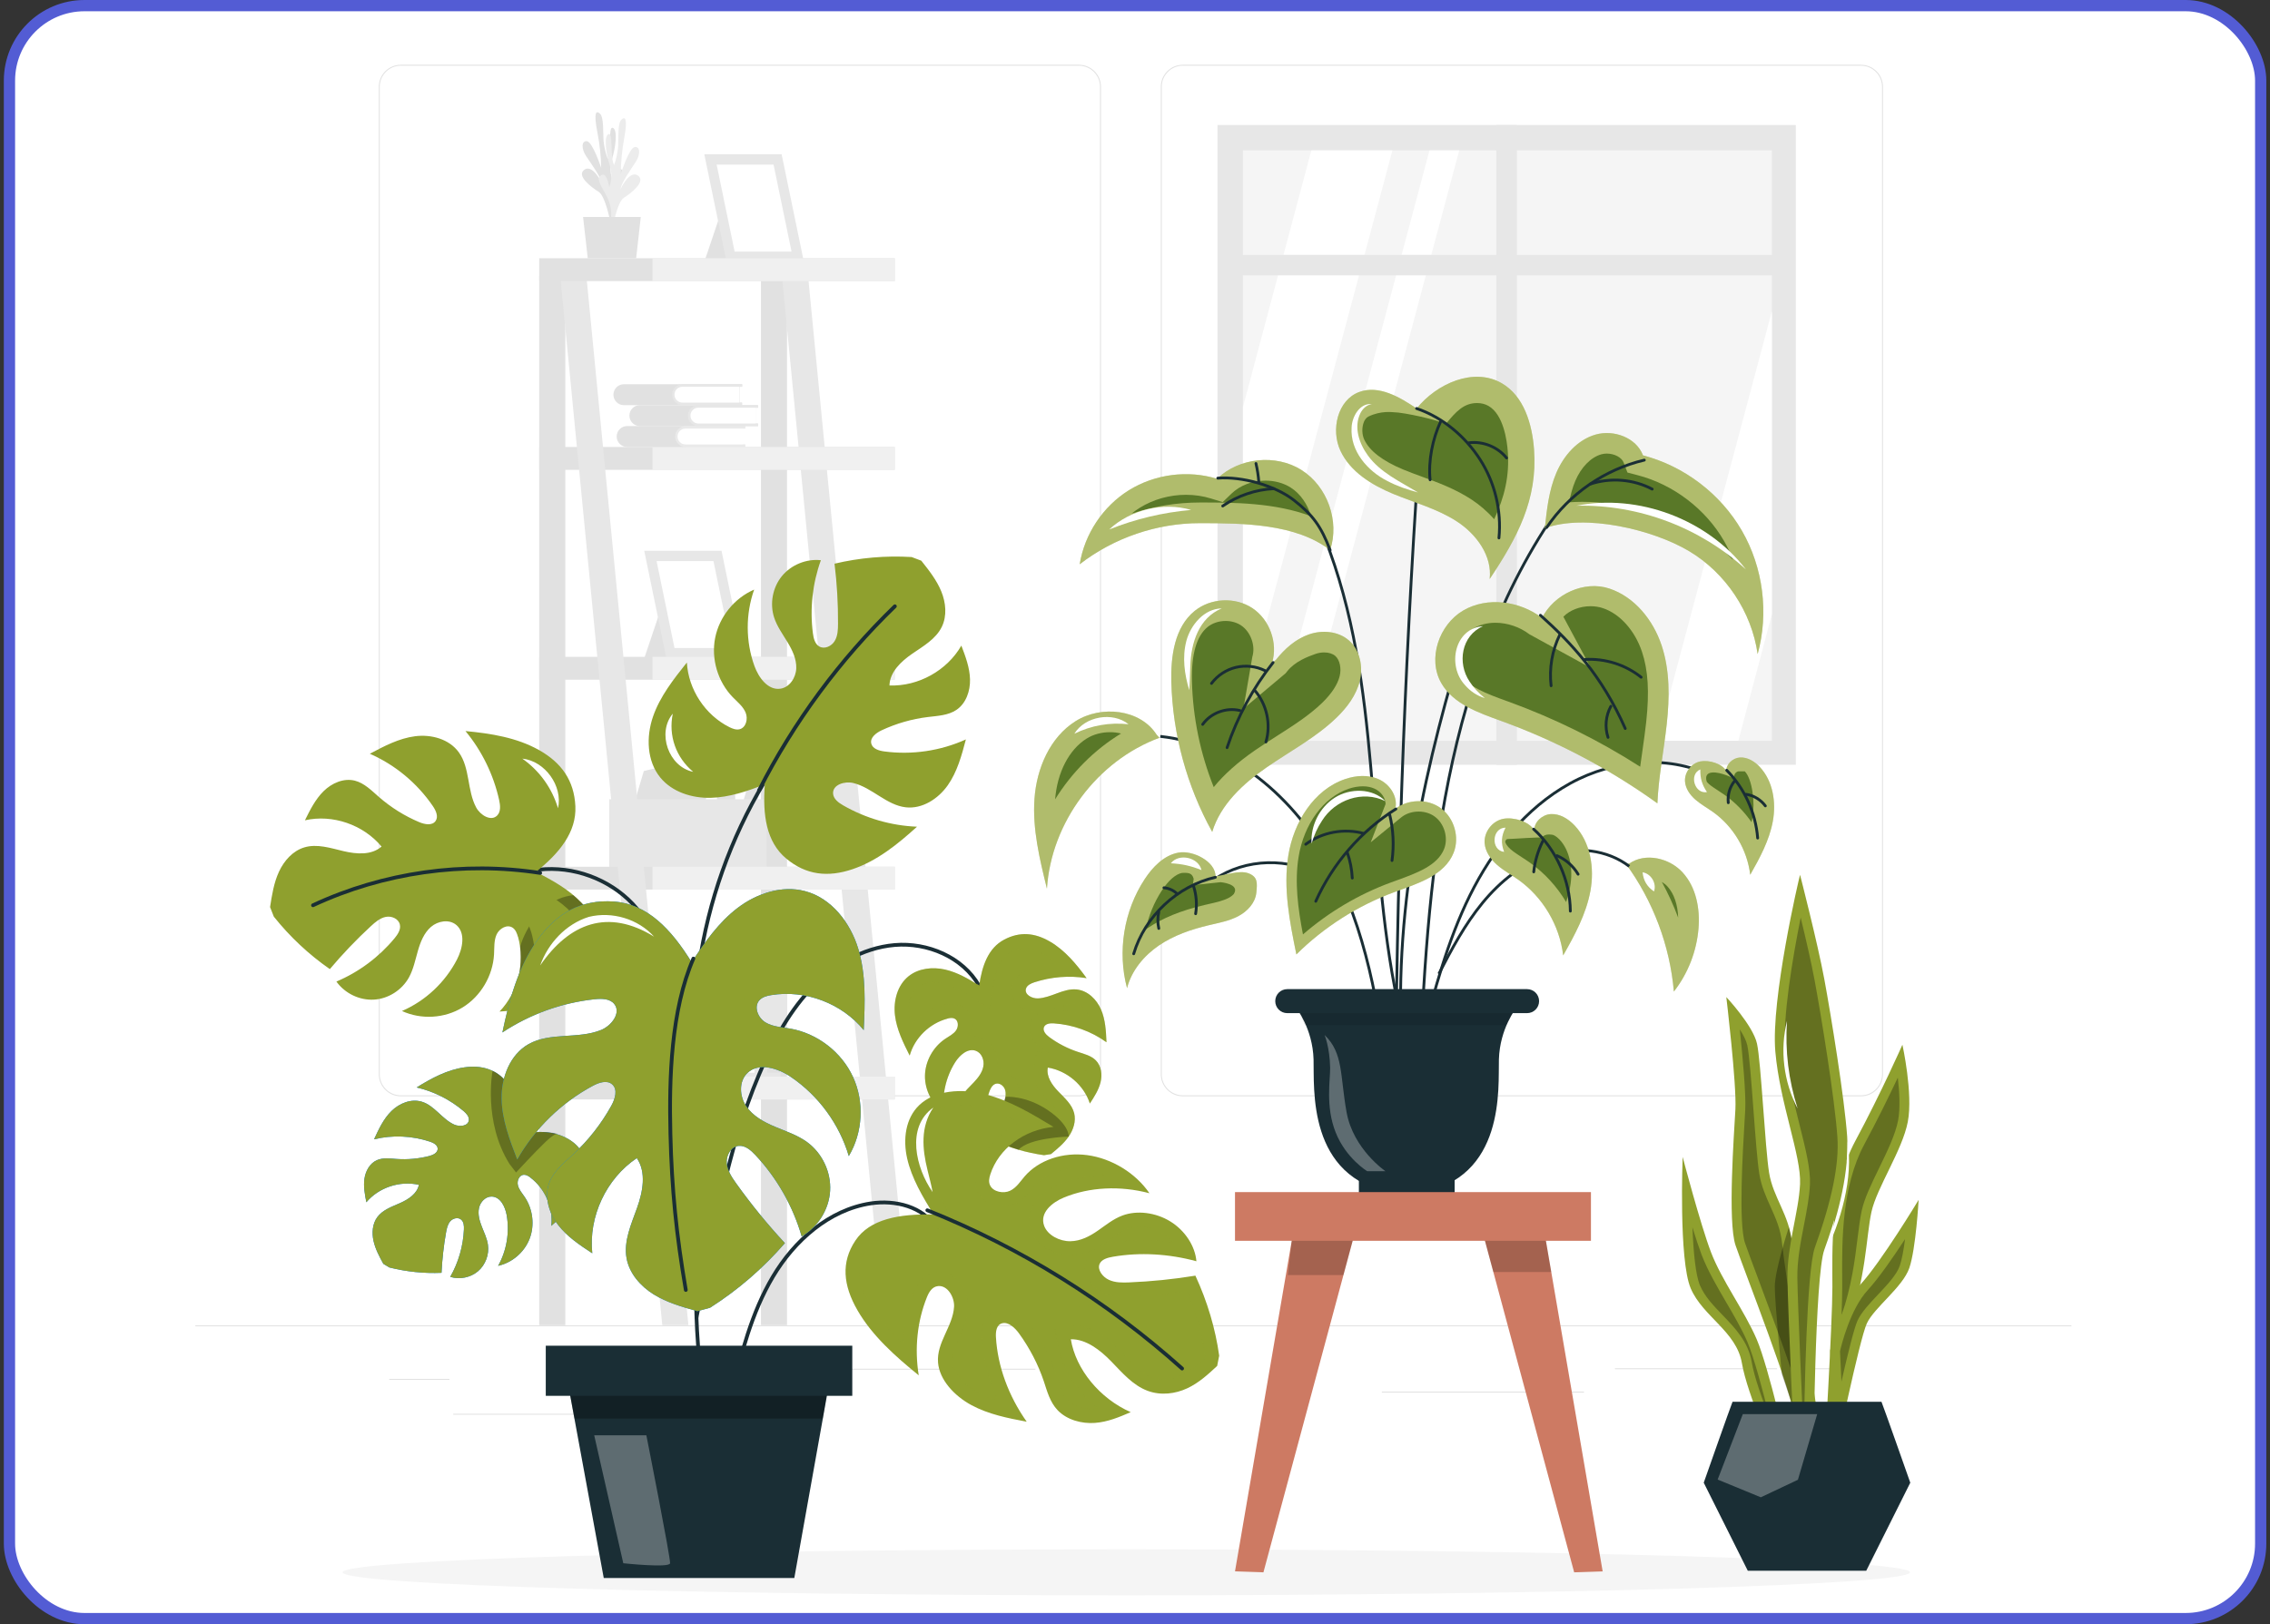 <?xml version="1.0" encoding="UTF-8"?>
<svg id="Layer_1" xmlns="http://www.w3.org/2000/svg" xmlns:xlink="http://www.w3.org/1999/xlink" version="1.1" viewBox="0 0 605 433">
  <rect x="0" y="0" width="605" height="433" fill="#333333" stroke="none"/>
  <!-- Generator: Adobe Illustrator 29.2.0, SVG Export Plug-In . SVG Version: 2.1.0 Build 108)  -->
  <defs>
    <style>
      .st0, .st1, .st2, .st3, .st4 {
        fill: #fff;
      }

      .st0, .st5 {
        stroke: #535cd4;
      }

      .st0, .st5, .st6 {
        stroke-miterlimit: 10;
      }

      .st7 {
        fill: #8fa02e;
      }

      .st8 {
        fill: #1a2e35;
      }

      .st9 {
        fill: #cd7a63;
      }

      .st1, .st10, .st4 {
        opacity: .3;
      }

      .st11, .st12 {
        fill: #e7e7e7;
      }

      .st11, .st13, .st3, .st4 {
        isolation: isolate;
      }

      .st14, .st15 {
        stroke-linecap: round;
        stroke-linejoin: round;
      }

      .st14, .st15, .st5, .st6 {
        fill: none;
      }

      .st14, .st15, .st6 {
        stroke: #1a2e35;
      }

      .st16 {
        fill: #007cff;
      }

      .st15, .st6 {
        stroke-width: .75px;
      }

      .st17 {
        opacity: .2;
      }

      .st18 {
        opacity: .1;
      }

      .st19 {
        fill: #597828;
      }

      .st20 {
        fill: #e1e1e1;
      }

      .st5 {
        stroke-width: 3px;
      }

      .st21 {
        fill: #f5f5f5;
      }

      .st13 {
        fill: #f0f0f0;
      }

      .st22 {
        fill: #ececec;
      }
    </style>
  </defs>
  <rect class="st0" x="2.48" y="1.5" width="600" height="430" rx="20" ry="20"/>
  <g>
    <g>
      <g>
        <g>
          <path class="st20" d="M495.99,292.26h-180.75c-3.23,0-5.86-2.63-5.86-5.86V23.13c0-3.23,2.63-5.86,5.86-5.86h180.75c3.23,0,5.86,2.63,5.86,5.86v263.27c0,3.23-2.63,5.86-5.86,5.86ZM315.24,17.51c-3.09,0-5.61,2.52-5.61,5.61v263.27c0,3.09,2.52,5.61,5.61,5.61h180.75c3.09,0,5.61-2.52,5.61-5.61V23.13c0-3.09-2.52-5.61-5.61-5.61h-180.75Z"/>
          <path class="st20" d="M287.56,292.26H106.82c-3.23,0-5.86-2.63-5.86-5.86V23.13c0-3.23,2.63-5.86,5.86-5.86h180.75c3.23,0,5.86,2.63,5.86,5.86v263.27c0,3.23-2.63,5.86-5.86,5.86ZM106.82,17.51c-3.09,0-5.61,2.52-5.61,5.61v263.27c0,3.09,2.52,5.61,5.61,5.61h180.75c3.09,0,5.61-2.52,5.61-5.61V23.13c0-3.09-2.52-5.61-5.61-5.61H106.82Z"/>
        </g>
        <rect class="st20" x="52.07" y="353.33" width="500" height=".25"/>
      </g>
      <rect class="st20" x="103.74" y="367.6" width="16.06" height=".25"/>
      <rect class="st20" x="222.42" y="364.89" width="53.53" height=".25"/>
      <rect class="st20" x="120.8" y="376.89" width="36.25" height=".25"/>
      <rect class="st20" x="430.42" y="364.76" width="43.19" height=".25"/>
      <rect class="st20" x="482.52" y="364.76" width="6.33" height=".25"/>
      <rect class="st20" x="368.28" y="370.99" width="53.89" height=".25"/>
    </g>
    <g>
      <rect class="st12" x="324.49" y="33.33" width="154.13" height="170.55"/>
      <rect class="st21" x="331.27" y="40.09" width="140.97" height="157.39"/>
      <polygon class="st2" points="371.11 40.09 331.27 189.29 331.27 108.52 349.5 40.09 371.11 40.09"/>
      <polygon class="st2" points="388.91 40.09 346.9 197.48 338.97 197.48 380.99 40.09 388.91 40.09"/>
      <polygon class="st2" points="472.23 83.01 472.23 163.79 463.31 197.48 441.7 197.48 472.23 83.01"/>
      <rect class="st12" x="398.81" y="33.33" width="5.47" height="170.55"/>
      <rect class="st12" x="327.16" y="67.94" width="148.49" height="5.47"/>
    </g>
    <g id="freepik--Shelf--inject-343">
      <rect class="st20" x="202.81" y="73.55" width="6.95" height="279.71"/>
      <polygon class="st12" points="242.56 353.25 235.6 353.25 208.4 73.55 215.36 73.55 242.56 353.25"/>
      <rect class="st20" x="164.42" y="266.97" width="20.05" height="20.05"/>
      <polygon class="st20" points="197.28 216.29 204.32 192.9 208.02 193.83 200.53 217.5 197.28 216.29"/>
      <polygon class="st20" points="181.69 203.1 171.59 205.54 168.64 215.49 175.79 223.02 185.89 220.6 188.84 210.65 181.69 203.1"/>
      <path class="st20" d="M193.53,216.56h0c-1.34,0-2.43-1.09-2.43-2.43v-4.55c0-1.34,1.09-2.42,2.43-2.42h0c1.34,0,2.42,1.08,2.42,2.42v4.55c0,1.34-1.08,2.43-2.42,2.43Z"/>
      <rect class="st12" x="162.37" y="213.07" width="41.96" height="19"/>
      <g>
        <polygon class="st20" points="193.63 52.25 187.71 69.81 198.64 69.81 193.63 52.25"/>
        <polygon class="st12" points="214.25 69.81 193.63 69.81 187.71 41.13 208.32 41.13 214.25 69.81"/>
        <polygon class="st3" points="195.79 67.06 191 43.88 206.17 43.88 210.96 67.06 195.79 67.06"/>
      </g>
      <g>
        <polygon class="st20" points="177.61 157.95 171.7 175.51 182.62 175.51 177.61 157.95"/>
        <polygon class="st12" points="198.23 175.51 177.61 175.51 171.7 146.83 192.3 146.83 198.23 175.51"/>
        <polygon class="st3" points="179.77 172.76 174.99 149.57 190.15 149.57 194.94 172.76 179.77 172.76"/>
      </g>
      <rect class="st20" x="143.72" y="119.16" width="94.75" height="6.09"/>
      <rect class="st13" x="173.9" y="119.16" width="64.57" height="6.09"/>
      <rect class="st20" x="143.72" y="175.11" width="94.75" height="6.09"/>
      <rect class="st13" x="173.9" y="175.11" width="64.57" height="6.09"/>
      <rect class="st20" x="143.72" y="231.06" width="94.75" height="6.09"/>
      <rect class="st13" x="173.9" y="231.06" width="64.57" height="6.09"/>
      <rect class="st20" x="143.72" y="287.01" width="94.75" height="6.09"/>
      <rect class="st13" x="173.9" y="287.01" width="64.57" height="6.09"/>
      <rect class="st20" x="143.72" y="73.55" width="6.95" height="279.71"/>
      <polygon class="st12" points="183.47 353.25 176.51 353.25 149.32 73.55 156.28 73.55 183.47 353.25"/>
      <rect class="st20" x="143.72" y="68.84" width="94.75" height="6.09"/>
      <rect class="st13" x="173.9" y="68.84" width="64.57" height="6.09"/>
      <path class="st20" d="M163.7,59.18c-1.1-2.67-1-5.69.27-8.29,2.19-4.08,2.83-5.08,1.36-5.93-1.47-.84-2.03,3.29-2.03,3.29-.7-1.87-.77-3.91-.2-5.82.97-2.98,1.58-7.83.24-8.35s-.24,6.05-1.36,8.29c-.59-1.58-.96-3.22-1.13-4.89-.15-2.39.1-6.2-.95-7.18-1.05-.98-1.71-.31-.69,4.96.62,3.14.96,6.32,1.02,9.51,0,0-2.27-6.92-3.79-7.12-1.52-.2-1.52,2.04-.22,3.98s3.82,5.44,4.24,7.22c0,0-2.5-5.21-4.73-3.6-2.23,1.6,1.94,4.73,3.81,5.87,1.86,1.14,3.17,8.26,3.17,8.26l.99-.22Z"/>
      <path class="st22" d="M162.19,60.83c1.07-2.68.93-5.7-.37-8.28-2.24-4.08-2.88-5.04-1.5-5.9s2.07,3.26,2.07,3.26c.67-1.88.72-3.92.14-5.83-1.01-2.96-1.67-7.8-.35-8.33,1.32-.53.33,6.03,1.49,8.26.57-1.58.93-3.23,1.07-4.91.12-2.39-.16-6.2.87-7.19,1.03-.99,1.71-.34.75,4.96-.58,3.14-.88,6.32-.91,9.51,0,0,2.19-6.95,3.71-7.18,1.52-.23,1.55,2.03.26,3.98-1.29,1.96-3.75,5.44-4.08,7.29,0,0,2.42-5.25,4.68-3.68,2.26,1.56-1.89,4.77-3.74,5.93-1.85,1.16-3.07,8.32-3.07,8.32l-1.02-.22Z"/>
      <polygon class="st20" points="170.78 57.84 155.4 57.84 156.65 68.84 169.55 68.84 170.78 57.84"/>
      <path class="st20" d="M197.96,114.27v4.21h.68v.68h-31.49c-1.54,0-2.79-1.25-2.79-2.79s1.25-2.79,2.79-2.79h31.49v.68h-.68Z"/>
      <path class="st4" d="M197.96,114.27v4.21h.68v.68h-15.9c-1.54,0-2.79-1.25-2.79-2.79s1.25-2.79,2.79-2.79h15.9v.68h-.68Z"/>
      <path class="st3" d="M197.96,114.27v4.21h-15.22c-1.17.02-2.14-.91-2.16-2.08,0,0,0-.02,0-.03,0-1.16.92-2.1,2.08-2.11h15.3Z"/>
      <path class="st20" d="M201.35,108.7v4.21h.68v.68h-31.49c-1.54,0-2.79-1.25-2.79-2.79s1.25-2.79,2.79-2.79h31.49v.68h-.68Z"/>
      <path class="st11" d="M201.35,108.7v4.21h.68v.68h-15.9c-1.54,0-2.79-1.25-2.79-2.79s1.25-2.79,2.79-2.79h15.9v.68h-.68Z"/>
      <path class="st3" d="M201.35,108.7v4.21h-15.22c-1.16,0-2.1-.95-2.11-2.11,0-1.16.92-2.1,2.08-2.11,0,0,.02,0,.03,0h15.22Z"/>
      <path class="st20" d="M197.09,103.12v4.21h.68v.68h-31.49c-1.54,0-2.79-1.25-2.79-2.79s1.25-2.79,2.79-2.79h31.49v.68h-.68Z"/>
      <path class="st11" d="M197.09,103.12v4.21h.68v.68h-15.83c-1.54,0-2.79-1.25-2.79-2.79s1.25-2.79,2.79-2.79h15.9v.68h-.75Z"/>
      <path class="st3" d="M197.09,103.12v4.21h-15.15c-1.17.03-2.14-.89-2.17-2.07,0,0,0-.02,0-.03-.02-1.16.91-2.11,2.06-2.12.04,0,.07,0,.11,0h15.15Z"/>
      <path class="st12" d="M202.77,258.23h0c3.81,0,6.9,3.09,6.9,6.9v10.18c0,3.81-3.09,6.9-6.9,6.9h0c-3.81,0-6.9-3.09-6.9-6.9v-10.18c0-3.81,3.09-6.9,6.9-6.9Z"/>
      <rect class="st12" x="201.09" y="276.02" width="3.34" height="11"/>
      <rect class="st12" x="197.54" y="285.97" width="10.45" height="1.03"/>
    </g>
    <path class="st21" d="M509.05,419.16c0,3.39-93.52,6.13-208.87,6.13s-208.87-2.75-208.87-6.13,93.52-6.13,208.87-6.13,208.87,2.75,208.87,6.13Z"/>
    <g>
      <path class="st7" d="M448.46,308.42s-1.08,27.49,2.15,35.04c3.23,7.55,12.2,11.48,13.64,19.93,1.44,8.46,8.97,25.07,8.97,25.07h3.59s-5.38-23.86-8.61-31.41c-3.23-7.55-9.33-15.71-12.2-23.26-2.87-7.55-7.54-25.37-7.54-25.37Z"/>
      <path class="st10" d="M471.69,378.18c-2.01-5.08-4.15-11.09-4.83-15.1-.91-5.37-4.4-9-7.78-12.51-2.43-2.53-4.72-4.91-5.99-7.86-1.19-2.79-1.77-8.98-2.02-15.51.85,2.76,1.7,5.33,2.43,7.27,1.59,4.18,4.12,8.52,6.57,12.71,2.07,3.55,4.21,7.21,5.67,10.62,1.73,4.05,4.14,13.09,5.96,20.39Z"/>
      <path class="st7" d="M460.1,265.83s2.78,23.26,2.42,29.9c-.36,6.64-2.09,29.9.03,36.24,2.12,6.34,15.76,40.78,15.76,46.51v9.97h7.9s-7.9-49.53-8.61-57.09c-.72-7.55-5.03-12.08-6.1-18.73-1.08-6.64-2.15-29.6-3.23-34.43-1.08-4.83-8.16-12.38-8.16-12.38Z"/>
      <path class="st10" d="M480.94,386.25v-7.76c0-4.26-5.87-20.27-12.4-37.72-1.63-4.36-2.92-7.8-3.46-9.39-1.76-5.26-.6-24.44-.11-32.63.07-1.16.13-2.15.17-2.92.22-4.09-.68-14.04-1.45-21.41.96,1.51,1.72,3,1.99,4.2.54,2.41,1.11,10.03,1.66,17.4.53,7.04,1.03,13.69,1.55,16.92.53,3.29,1.79,6.08,3,8.78,1.4,3.11,2.72,6.05,3.08,9.83.63,6.63,6.6,44.44,8.23,54.7h-2.27Z"/>
      <path class="st10" d="M476.78,327.14s-3.77,11.41-3.76,15.89c0,4.48,1.88,23.34,1.88,23.34l2.79,8.19,1.48-28.18-1.71-16.06-.69-3.19Z"/>
      <path class="st7" d="M479.75,233.21c-.36,1.21-7.8,33.22-6.59,47.12,1.21,13.89,6.95,27.79,6.59,35.34-.36,7.55-3.48,16.31-3.36,25.07.12,8.76,1.92,47.72,1.92,47.72h5.03s.36-48.33,2.87-55.27c2.51-6.95,6.82-19.93,6.1-30.2-.72-10.27-4.31-32.32-6.1-41.98-1.79-9.67-6.46-27.79-6.46-27.79Z"/>
      <path class="st10" d="M480.76,384.33c-.46-10.2-1.63-36.66-1.73-43.62-.07-4.73.86-9.53,1.77-14.18.73-3.77,1.42-7.34,1.59-10.78.19-4.04-1.17-9.49-2.75-15.79-1.53-6.09-3.25-12.98-3.85-19.8-.76-8.66,1.96-24.74,4.13-35.55,1.35,5.58,2.86,12.14,3.71,16.72,1.76,9.5,5.36,31.51,6.07,41.77.51,7.25-1.45,16.88-5.99,29.43-2.2,6.07-2.8,39.46-2.95,51.79Z"/>
      <path class="st7" d="M507.03,278.51s-5.74,12.99-12.56,25.67c-6.82,12.69-6.1,29.3-6.1,38.96s-2.15,45.31-2.15,45.31h2.87s-1.64-22.35,3.31-34.73c4.95-12.38,4.95-24.12,6.38-30.64,1.44-6.52,8.26-16.48,9.69-24.03,1.44-7.55-1.44-20.54-1.44-20.54Z"/>
      <path class="st10" d="M490.81,350.62c.11-3.09.18-5.69.18-7.46,0-.8,0-1.65-.01-2.55-.06-9.68-.14-24.31,5.88-35.51,3.45-6.41,6.64-12.94,8.95-17.82.44,3.82.68,8.2.07,11.43-.72,3.76-2.93,8.32-5.08,12.73-2,4.1-3.88,7.98-4.6,11.25-.45,2.04-.75,4.49-1.11,7.32-.73,5.87-1.62,13.05-4.28,20.61Z"/>
      <path class="st7" d="M511.34,319.89s-9.98,16.57-15.58,22.63c-5.6,6.06-7.99,17.52-7.99,17.52l1.32,28.41s6.5-31.41,8.46-35.64c1.95-4.23,9.58-9.67,11.33-14.8,1.75-5.13,2.47-18.12,2.47-18.12Z"/>
      <path class="st10" d="M490.4,360.21c.36-1.58,2.71-11.22,7.43-16.33,2.85-3.08,6.71-8.67,9.91-13.56-.36,2.74-.82,5.4-1.4,7.09-.82,2.42-3.38,5.13-5.86,7.76-2.25,2.39-4.37,4.64-5.39,6.84-.91,1.97-2.64,8.98-4.31,16.32l-.38-8.13Z"/>
      <path class="st8" d="M501.43,373.69h-39.67c-.49,1.14-7.68,21.58-7.68,21.58l11.74,23.47h31.57l11.74-23.47s-7.19-20.44-7.68-21.58Z"/>
      <polygon class="st1" points="457.79 394.43 464.5 376.98 484.32 376.98 479.18 394.49 469.29 399.16 457.79 394.43"/>
      <path class="st2" d="M476.27,272.17c-.54,7.96.41,15.74,2.83,23.34-3.73-7.03-4.77-15.62-2.83-23.34h0Z"/>
      <path class="st2" d="M486.21,334.55c3.25-9.79,6.35-19.98,6.18-30.38,1.64,9.78-1.78,21.64-6.18,30.38h0Z"/>
    </g>
    <g>
      <g>
        <g>
          <path class="st7" d="M308.27,195.87c-4.36-6.83-14.74-7.94-21.6-3.62-6.86,4.31-10.39,12.61-10.96,20.69-.57,8.08,1.38,16.11,3.32,23.97,1.13-17.65,13.39-34.11,29.99-40.23l-.75-.82Z"/>
          <g class="st10">
            <path class="st2" d="M308.27,195.87c-4.36-6.83-14.74-7.94-21.6-3.62-6.86,4.31-10.39,12.61-10.96,20.69-.57,8.08,1.38,16.11,3.32,23.97,1.13-17.65,13.39-34.11,29.99-40.23l-.75-.82Z"/>
          </g>
          <path class="st19" d="M281.21,213.1c.57-7.2,3.69-13.24,8.39-16.2,1.75-1.1,3.96-1.71,6.22-1.71,1.05,0,2.04.12,2.96.36-7.11,4.32-13.17,10.43-17.57,17.54Z"/>
        </g>
        <g>
          <path class="st7" d="M448.52,232.65c-3.54-3.92-9.96-5.44-14.3-2.43l-.9.06c7.26,9.9,11.74,21.82,12.8,34.06,3.77-4.82,6.08-10.76,6.57-16.86.43-5.26-.63-10.91-4.18-14.83Z"/>
          <g class="st10">
            <path class="st2" d="M448.52,232.65c-3.54-3.92-9.96-5.44-14.3-2.43l-.9.06c7.26,9.9,11.74,21.82,12.8,34.06,3.77-4.82,6.08-10.76,6.57-16.86.43-5.26-.63-10.91-4.18-14.83Z"/>
          </g>
          <path class="st19" d="M447.27,244.64c-1.22-3.27-2.68-6.46-4.36-9.53.57.34,1.1.76,1.53,1.24,1.73,1.91,2.72,4.86,2.83,8.29Z"/>
        </g>
        <g>
          <path class="st6" d="M323.62,234.46c8.36-5.69,20.06-5.99,28.7-.74"/>
          <path class="st6" d="M309.24,196.31c20.53,2.23,37.52,18.15,46.74,36.63,9.22,18.48,12.01,39.39,14.68,59.86"/>
          <path class="st6" d="M353.03,143.3c15.61,39.6,10.73,82.29,19.47,123.94"/>
          <path class="st6" d="M378.14,121.96c-3.92,57.6-5.99,115.33-6.21,173.07"/>
          <path class="st6" d="M374.98,292.53c-5.08-37.16,1.82-75.93,12.15-111.99"/>
          <path class="st6" d="M377.97,294.12c1.13-27.22,2.26-54.54,7.17-81.34,4.91-26.8,13.75-53.23,29.14-75.71"/>
          <path class="st6" d="M378.9,277.27c3.38-13.13,6.84-26.36,12.84-38.52,6.01-12.16,14.81-23.32,26.68-29.88,11.87-6.56,27.07-7.9,38.95-1.37"/>
          <path class="st6" d="M383.48,259.62c3.42-6.6,6.94-13.21,11.66-18.95,4.72-5.74,10.75-10.63,17.85-12.83,7.1-2.2,15.33-1.41,21.23,3.11"/>
        </g>
        <g>
          <path class="st7" d="M340.01,175.96c2.35-2.96,5.28-5.6,8.85-6.84,3.57-1.24,7.86-.86,10.69,1.64,2.93,2.59,3.78,6.99,2.85,10.79-.93,3.8-3.39,7.06-6.2,9.78-5.49,5.31-12.36,8.91-18.64,13.26-6.28,4.35-12.26,9.88-14.48,17.19-6.77-12.2-10.54-26.04-10.9-39.99-.17-6.88.87-14.58,6.21-18.92,4.28-3.48,10.86-3.79,15.44-.72,4.58,3.07,6.8,9.27,5.21,14.55l.97-.75Z"/>
          <g class="st10">
            <path class="st2" d="M340.01,175.96c2.35-2.96,5.28-5.6,8.85-6.84,3.57-1.24,7.86-.86,10.69,1.64,2.93,2.59,3.78,6.99,2.85,10.79-.93,3.8-3.39,7.06-6.2,9.78-5.49,5.31-12.36,8.91-18.64,13.26-6.28,4.35-12.26,9.88-14.48,17.19-6.77-12.2-10.54-26.04-10.9-39.99-.17-6.88.87-14.58,6.21-18.92,4.28-3.48,10.86-3.79,15.44-.72,4.58,3.07,6.8,9.27,5.21,14.55l.97-.75Z"/>
          </g>
          <path class="st19" d="M323.48,209.83c-3.57-8.95-5.56-18.53-5.8-28.18-.18-7.22,1.23-12.11,4.18-14.51,1.25-1.01,2.99-1.6,4.78-1.6,1.52,0,2.99.42,4.13,1.18,2.58,1.73,3.9,5.42,3,8.39l-2.38,13.83,11.26-9.46.42-.53c2.08-2.62,5.46-3.9,7.59-4.64.72-.25,1.5-.38,2.25-.38,1.23,0,2.29.34,2.99.95,1.17,1.04,1.66,3.29,1.15,5.36-.56,2.26-2.13,4.67-4.68,7.14-3.42,3.31-7.56,5.95-11.94,8.75-2.02,1.29-4.04,2.58-6.01,3.94-4.54,3.14-8.17,6.38-10.94,9.77Z"/>
          <path class="st15" d="M339.3,176.63c-5.36,6.78-9.53,14.49-12.26,22.68"/>
          <path class="st15" d="M337.11,178.76c-2.38-1.16-5.16-1.47-7.73-.85-2.57.62-4.91,2.16-6.49,4.28"/>
          <path class="st15" d="M334.39,184.02c3.23,3.69,4.41,9.08,3,13.78"/>
          <path class="st15" d="M330.47,189.42c-3.64-.9-7.76.63-9.93,3.69"/>
        </g>
        <g>
          <path class="st7" d="M384.01,215.45c-3.58-2.61-8.91-2.46-12.34.34l.32-.84c.34-3.02-1.76-5.97-4.54-7.22-2.77-1.25-6.03-1.02-8.91-.05-8.42,2.85-13.75,11.56-15.17,20.34-1.42,8.77.36,17.72,2.14,26.42,7.37-7.3,16.32-13,26.05-16.59,6.16-2.27,13.46-4.44,15.87-10.54,1.63-4.12.14-9.25-3.43-11.86Z"/>
          <g class="st10">
            <path class="st2" d="M384.01,215.45c-3.58-2.61-8.91-2.46-12.34.34l.32-.84c.34-3.02-1.76-5.97-4.54-7.22-2.77-1.25-6.03-1.02-8.91-.05-8.42,2.85-13.75,11.56-15.17,20.34-1.42,8.77.36,17.72,2.14,26.42,7.37-7.3,16.32-13,26.05-16.59,6.16-2.27,13.46-4.44,15.87-10.54,1.63-4.12.14-9.25-3.43-11.86Z"/>
          </g>
          <path class="st19" d="M347.26,249.08c-1.31-6.86-2.26-13.84-1.16-20.63,1.42-8.77,6.65-15.91,13.33-18.17,1.29-.44,2.6-.66,3.79-.66s2.2.21,3.11.62c1.75.79,2.97,2.51,2.95,4.11l-3.95,10.2,8.09-6.62c1.25-1.02,2.9-1.58,4.67-1.58,1.6,0,3.12.47,4.3,1.34,2.57,1.88,3.66,5.66,2.5,8.62-1.76,4.44-7.32,6.45-12.69,8.4l-1.57.57c-8.5,3.13-16.49,7.87-23.36,13.82Z"/>
          <path class="st15" d="M372.04,215.66c-9.33,5.87-16.86,14.55-21.36,24.61"/>
          <path class="st15" d="M359.06,227.22c.78,2.21,1.23,4.53,1.35,6.86"/>
          <path class="st15" d="M363.49,222.2c-5.23-1.46-11.12-.37-15.48,2.87"/>
          <path class="st15" d="M370.39,217.23c.96,3.97,1.17,8.12.61,12.17"/>
        </g>
        <g>
          <path class="st7" d="M419.63,220.02c-1.67-1.76-3.96-3.16-6.38-2.99-2.26.16-4.4,2.13-4.33,4.34-1.35-2.41-5.6-3.61-8.29-3.08-2.91.57-5.16,3.51-4.95,6.47.17,2.28,1.6,4.3,3.32,5.81,1.72,1.51,3.75,2.61,5.62,3.93,6.58,4.66,11.05,12.19,12,20.2,3.08-5.43,6.12-11.02,7.25-17.15,1.13-6.13.06-13-4.23-17.52Z"/>
          <g class="st10">
            <path class="st2" d="M419.63,220.02c-1.67-1.76-3.96-3.16-6.38-2.99-2.26.16-4.4,2.13-4.33,4.34-1.35-2.41-5.6-3.61-8.29-3.08-2.91.57-5.16,3.51-4.95,6.47.17,2.28,1.6,4.3,3.32,5.81,1.72,1.51,3.75,2.61,5.62,3.93,6.58,4.66,11.05,12.19,12,20.2,3.08-5.43,6.12-11.02,7.25-17.15,1.13-6.13.06-13-4.23-17.52Z"/>
          </g>
          <path class="st19" d="M410.97,223.31s.51-1.12,2.67-.79c.31,0,1.11.35,2,1.28,2.67,2.81,3.74,7.69,2.81,12.74-.24,1.32-.6,2.63-1.04,3.93-2.45-4.1-5.72-7.71-9.61-10.47-.71-.51-1.45-.98-2.19-1.46-1.11-.72-2.17-1.41-2.99-2.12-.96-.84-1.42-1.64-1.45-2.06,0-.21.31-.62.51-.67.09-.02.2-.02.31-.02,1.03,0,8.73-.58,8.99-.36"/>
          <path class="st15" d="M408.74,221.03c6.07,5.53,9.7,13.65,9.79,21.86"/>
          <path class="st15" d="M411.19,224.23c-1.29,2.56-2.11,5.35-2.42,8.2"/>
          <path class="st15" d="M414.96,228.11c2.33,1,4.34,2.76,5.63,4.94"/>
        </g>
        <g>
          <path class="st7" d="M468.99,204.42c-1.39-1.46-3.29-2.62-5.3-2.48-1.88.13-3.65,1.77-3.6,3.6-1.12-2-4.65-2.99-6.89-2.56-2.42.47-4.29,2.91-4.11,5.37.14,1.89,1.33,3.57,2.76,4.82,1.43,1.25,3.11,2.17,4.66,3.27,5.46,3.87,9.17,10.12,9.96,16.77,2.55-4.5,5.08-9.15,6.02-14.24.94-5.09.05-10.79-3.51-14.55Z"/>
          <g class="st10">
            <path class="st2" d="M468.99,204.42c-1.39-1.46-3.29-2.62-5.3-2.48-1.88.13-3.65,1.77-3.6,3.6-1.12-2-4.65-2.99-6.89-2.56-2.42.47-4.29,2.91-4.11,5.37.14,1.89,1.33,3.57,2.76,4.82,1.43,1.25,3.11,2.17,4.66,3.27,5.46,3.87,9.17,10.12,9.96,16.77,2.55-4.5,5.08-9.15,6.02-14.24.94-5.09.05-10.79-3.51-14.55Z"/>
          </g>
          <path class="st19" d="M465.04,205.63h-1.72c-1.41.33-1.17,1.93-1.17,1.93,0,0-3.47-1.83-5.83-1.62-2.37.21-1.4,2.52-1.4,2.52.14.17.32.36.56.57.63.55,1.48,1.1,2.37,1.68.62.4,1.24.81,1.85,1.24,2.77,1.97,5.18,4.44,7.12,7.24.1-.4.19-.81.26-1.22.72-3.9-.04-10.22-2.05-12.34Z"/>
          <path class="st15" d="M460.2,205.34c4.75,4.81,7.72,11.33,8.25,18.07"/>
          <path class="st15" d="M462.26,208.26c-1.27,1.59-1.87,3.7-1.64,5.73"/>
          <path class="st15" d="M465.39,211.75c2.02.31,3.9,1.45,5.11,3.09"/>
        </g>
        <g>
          <path class="st7" d="M332.8,232.83c-2.43-.97-6.43.55-8.84.78.03-3.93-6.04-7.03-9.9-6.31-3.86.72-6.85,3.81-9,7.1-5.54,8.44-7.29,19.27-4.68,29.03,1.2-4.68,4.49-8.64,8.48-11.37,3.99-2.72,8.65-4.31,13.36-5.42,2.66-.63,5.41-1.13,7.83-2.41,2.42-1.28,4.52-3.54,4.79-6.26.26-2.6.4-4.16-2.03-5.14Z"/>
          <g class="st10">
            <path class="st2" d="M332.8,232.83c-2.43-.97-6.43.55-8.84.78.03-3.93-6.04-7.03-9.9-6.31-3.86.72-6.85,3.81-9,7.1-5.54,8.44-7.29,19.27-4.68,29.03,1.2-4.68,4.49-8.64,8.48-11.37,3.99-2.72,8.65-4.31,13.36-5.42,2.66-.63,5.41-1.13,7.83-2.41,2.42-1.28,4.52-3.54,4.79-6.26.26-2.6.4-4.16-2.03-5.14Z"/>
          </g>
          <path class="st19" d="M328.88,238.28c-.31.36-.78.75-1.42,1.09-1.42.75-3.31,1.18-5.3,1.63l-1.21.28c-6.32,1.49-11.15,3.47-15.2,6.23-.13.09-.25.18-.38.26.78-3.68,2.22-7.22,4.28-10.36,1.78-2.72,3.71-4.39,5.41-4.71h.02c1.33,0,2.62-.19,3.06,1.59l-.24,1.69,7.41-.8s5.2.43,3.56,3.09Z"/>
          <path class="st15" d="M302.15,254.27c2.97-9.99,11.6-18.08,21.77-20.4"/>
          <path class="st15" d="M318.15,236.38c.72,2.32.9,4.81.51,7.21"/>
          <path class="st15" d="M313.77,238.31c-.95-.94-2.23-1.53-3.56-1.64"/>
          <path class="st15" d="M308.84,243.12c-.34,1.44-.33,2.95,0,4.39"/>
        </g>
        <g>
          <path class="st7" d="M408.86,119.92c-.49-6.84-2.68-14.33-8.62-17.76-7.44-4.3-17.29.05-22.68,6.74-4.57-3.09-10.1-6.31-15.28-4.41-5.81,2.13-7.65,10.12-5.01,15.72,2.64,5.6,8.34,9.09,14.06,11.46,5.72,2.37,11.82,3.98,17,7.37,5.18,3.38,9.42,9.17,8.7,15.32,7.39-11.08,12.78-21.15,11.83-34.44Z"/>
          <g class="st10">
            <path class="st2" d="M408.86,119.92c-.49-6.84-2.68-14.33-8.62-17.76-7.44-4.3-17.29.05-22.68,6.74-4.57-3.09-10.1-6.31-15.28-4.41-5.81,2.13-7.65,10.12-5.01,15.72,2.64,5.6,8.34,9.09,14.06,11.46,5.72,2.37,11.82,3.98,17,7.37,5.18,3.38,9.42,9.17,8.7,15.32,7.39-11.08,12.78-21.15,11.83-34.44Z"/>
          </g>
          <path class="st19" d="M401.86,120.42c-.21-2.89-1.12-9.87-5.13-12.19-.9-.52-1.91-.78-3.07-.78-3.49,0-5.6,2.22-8.38,5.66-1.67-1.13-11.32-3.21-13.82-3.21-.32,0-3.39-.49-6.77,1.16-.59.29-1,.98-1.17,1.4-.6,1.46-.56,3.37.09,4.75,1.42,3.02,4.92,5.7,10.4,7.97,1.62.67,3.28,1.28,4.92,1.88,4.39,1.61,8.93,3.28,13.23,6.09,2.11,1.38,4.22,3.16,6.07,5.27,2.77-5.91,4.1-11.56,3.63-18.02Z"/>
          <path class="st15" d="M377.55,108.9c6.93,2.35,12.94,7.42,16.9,13.57,3.96,6.15,5.77,13.66,5.05,20.94"/>
          <path class="st15" d="M383.97,112.37c-2.15,4.58-3.34,10.5-2.82,15.53"/>
          <path class="st15" d="M391.55,118.04c3.72-.47,7.64,1.12,9.98,4.05"/>
        </g>
        <g>
          <path class="st7" d="M464.25,141.48c-5.67-9.83-15.39-17.23-26.36-20.09-1.79-4.72-7.76-6.92-12.62-5.54-4.85,1.38-8.5,5.58-10.48,10.22-1.98,4.64-2.53,9.75-3.06,14.76,10.66-3.93,28.69.28,38.45,6.1,9.76,5.82,16.66,16.19,18.27,27.44,3.02-10.93,1.48-23.06-4.19-32.88Z"/>
          <g class="st10">
            <path class="st2" d="M464.25,141.48c-5.67-9.83-15.39-17.23-26.36-20.09-1.79-4.72-7.76-6.92-12.62-5.54-4.85,1.38-8.5,5.58-10.48,10.22-1.98,4.64-2.53,9.75-3.06,14.76,10.66-3.93,28.69.28,38.45,6.1,9.76,5.82,16.66,16.19,18.27,27.44,3.02-10.93,1.48-23.06-4.19-32.88Z"/>
          </g>
          <path class="st19" d="M461.88,149.24c-2.63-2.71-5.61-5.09-8.89-7.05-8.43-5.03-21-8.41-31.29-8.41-1.2,0-2.37.05-3.5.13.38-2,.9-3.93,1.65-5.71,1.55-3.64,4.14-6.29,6.92-7.08.46-.13.95-.2,1.47-.2,2.04,0,3.98,1.03,4.5,2.4l1.01,2.65,2.75.72c9.49,2.47,18.08,9.02,22.99,17.52.92,1.6,1.72,3.28,2.39,5.01Z"/>
          <path class="st15" d="M412.22,140.62c6.02-8.95,15.51-15.5,26.02-17.96"/>
          <path class="st15" d="M423.85,129.04c5.38-1.79,11.48-1.29,16.49,1.35"/>
        </g>
        <g>
          <path class="st7" d="M442.83,171.99c-2.25-6.72-7.17-12.85-13.9-15.09-6.73-2.24-14.75,1.5-17.95,7.83h0c-5.93-4.53-14.58-5.74-21.02-1.97-6.44,3.78-9.54,12.85-5.84,19.33,3.22,5.63,9.99,7.94,16.09,10.15,14.76,5.36,28.77,12.76,41.52,21.92.31-7.08,1.72-14.07,2.49-21.12.77-7.05.86-14.33-1.39-21.06Z"/>
          <g class="st10">
            <path class="st2" d="M442.83,171.99c-2.25-6.72-7.17-12.85-13.9-15.09-6.73-2.24-14.75,1.5-17.95,7.83h0c-5.93-4.53-14.58-5.74-21.02-1.97-6.44,3.78-9.54,12.85-5.84,19.33,3.22,5.63,9.99,7.94,16.09,10.15,14.76,5.36,28.77,12.76,41.52,21.92.31-7.08,1.72-14.07,2.49-21.12.77-7.05.86-14.33-1.39-21.06Z"/>
          </g>
          <path class="st19" d="M437.14,204.4c-11-7.05-22.75-12.86-35.05-17.33l-.61-.22c-5.15-1.87-10.47-3.8-12.58-7.49-2.07-3.63-.17-9.5,3.84-11.85,1.66-.97,3.68-1.49,5.82-1.49,3.2,0,6.5,1.12,9.07,3.08l16.38,8.99-7.34-13.68c1.68-1.72,4.37-2.8,7.24-2.8,1.15,0,2.26.17,3.28.51,4.54,1.51,8.53,5.96,10.42,11.61,1.66,4.94,2,10.72,1.14,18.72-.28,2.54-.64,5.07-1,7.6-.21,1.43-.41,2.89-.61,4.35Z"/>
          <path class="st15" d="M410.55,164.02c8.22,7.35,16.39,16.08,22.61,30.19"/>
          <path class="st15" d="M415.73,169.19c-2.06,4.19-2.88,8.98-2.33,13.62"/>
          <path class="st15" d="M422.34,175.81c5.37-.35,10.85,1.37,15.05,4.73"/>
          <path class="st15" d="M429.33,188.29c-1.38,2.49-1.66,5.57-.76,8.28"/>
        </g>
        <g>
          <path class="st7" d="M346.91,125.31c-6.88-4.34-16.69-3.33-22.54,2.33-7.78-2.4-16.58-1.25-23.5,3.05-6.91,4.3-11.83,11.69-13.11,19.74,9.09-7.05,20.57-10.97,32.07-10.96,11.51,0,25.59.14,34.67,7.19,2.59-7.72-.72-17-7.6-21.34Z"/>
          <g class="st10">
            <path class="st2" d="M346.91,125.31c-6.88-4.34-16.69-3.33-22.54,2.33-7.78-2.4-16.58-1.25-23.5,3.05-6.91,4.3-11.83,11.69-13.11,19.74,9.09-7.05,20.57-10.97,32.07-10.96,11.51,0,25.59.14,34.67,7.19,2.59-7.72-.72-17-7.6-21.34Z"/>
          </g>
          <path class="st19" d="M349.39,137.62c-9.59-3.65-20.8-3.66-29.55-3.66-6.23,0-12.4,1.02-18.26,2.97.7-.57,1.44-1.09,2.21-1.57,3.58-2.23,7.94-3.45,12.29-3.45,2.3,0,4.55.33,6.68.99l3.11.96,2.34-2.26c2.28-2.21,5.59-3.47,9.07-3.47,2.47,0,4.79.64,6.7,1.84,2.65,1.67,4.57,4.54,5.42,7.66Z"/>
          <path class="st15" d="M354.51,146.66c-2.41-6.31-4.57-9.34-9.64-13.3-5.07-3.96-13.9-6.4-20.31-5.89"/>
          <path class="st15" d="M339.53,130.27c-4.86.24-9.65,1.86-13.65,4.62"/>
          <path class="st15" d="M335.5,128.52c-.12-1.67-.38-3.33-.76-4.96"/>
        </g>
        <g>
          <path class="st8" d="M407,270.09h-63.92c-1.77,0-3.2-1.43-3.2-3.2h0c0-1.77,1.43-3.2,3.2-3.2h63.92c1.77,0,3.2,1.43,3.2,3.2h0c0,1.77-1.43,3.2-3.2,3.2Z"/>
          <path class="st8" d="M378.31,268.66h-32.87s4.41,5.5,4.65,13.76c.22,7.56-1.83,31.61,21.18,35.63h7.04c23.02-4.02,20.97-28.07,21.18-35.63.24-8.26,4.65-13.76,4.65-13.76h-25.83Z"/>
          <polygon class="st18" points="346.41 270.09 403.17 270.09 401.52 273.29 347.79 273.29 346.41 270.09"/>
          <rect class="st8" x="362.17" y="313.51" width="25.52" height="4.54"/>
        </g>
        <path class="st2" d="M286.33,195.6c2.86-4.65,10.18-5.94,14.45-2.53-5.08-.53-9.86.3-14.45,2.53h0Z"/>
        <path class="st2" d="M420.16,134.82c16.52-3.28,34.91,3.63,45.16,16.99-12.25-11.21-28.56-17.36-45.16-16.99h0Z"/>
        <path class="st2" d="M365.65,107.72c-1.46.22-2.49,1.26-3.08,2.44-1.81,3.68-.34,8.06,1.97,11.22,3.28,4.57,8.62,7.01,13.39,9.9-2.8-.74-5.54-1.67-8.15-3.04-5.3-2.67-9.97-8-9.55-14.28.1-2.87,2.15-6.59,5.43-6.23h0Z"/>
        <path class="st2" d="M295.62,141.15c5.67-5.29,14.4-7.38,21.85-5.21-7.58.68-14.78,2.38-21.85,5.21h0Z"/>
        <path class="st2" d="M325.64,162.19c-6.14,2.5-8.21,9.23-8.4,15.33-.11,2.11-.1,4.28-.28,6.47-1.28-4.24-1.91-8.75-.77-13.13,1.14-4.27,4.77-8.63,9.45-8.66h0Z"/>
        <path class="st2" d="M320.22,231.96c-2.76-1.13-5.19-1.66-8.17-1.82,2.14-2.77,7.4-1.59,8.17,1.82h0Z"/>
        <path class="st2" d="M369.22,213.57c-6.1-2.96-13.4-.36-16.89,5.24-1.21,1.81-2.11,3.86-2.77,6.08-.32-4.75,2.13-9.65,6.2-12.25,4.04-2.57,10.05-2.58,13.46.93h0Z"/>
        <path class="st2" d="M401.26,220.64c-1.16,2.19-1.26,4.16-.38,6.47-3.64-.44-3.28-6.44.38-6.47h0Z"/>
        <path class="st2" d="M437.79,232.54c2.26.39,3.78,2.92,3.04,5.1-1.82-1.18-2.86-2.94-3.04-5.1h0Z"/>
        <path class="st2" d="M453.17,205.12c-.06,2.37.45,4.07,1.77,6.04-3.31.59-4.87-4.76-1.77-6.04h0Z"/>
        <path class="st2" d="M395.24,166.94c-5.77,2.51-6.89,9.83-3.58,14.73,1.05,1.65,2.45,3.12,4.09,4.45-2.03-.6-3.91-1.84-5.34-3.53-4.73-5.12-2.8-15.07,4.83-15.66h0Z"/>
        <path class="st1" d="M353.03,275.93s1.37,3.23,1.48,8.71c.06,3.13-1.3,10.25,1.46,17.22,2.76,6.97,8.43,10.37,8.43,10.37h4.86s-8.59-5.84-10.37-15.72c-1.78-9.89-.82-15.74-5.86-20.59Z"/>
      </g>
      <g>
        <polygon class="st9" points="424.02 330.78 350.32 330.78 329.15 330.78 329.15 317.8 424.02 317.8 424.02 330.78"/>
        <polygon class="st9" points="329.15 418.91 345.34 324.58 362.18 324.58 336.73 419.16 329.15 418.91"/>
        <polygon class="st9" points="427.14 418.91 410.95 324.58 394.1 324.58 419.55 419.16 427.14 418.91"/>
        <polygon class="st17" points="343.23 339.92 344.27 330.78 360.51 330.78 358.05 339.92 343.23 339.92"/>
        <polygon class="st17" points="395.77 330.78 412.01 330.78 413.44 339.11 398.01 339.11 395.77 330.78"/>
      </g>
    </g>
    <g>
      <path class="st14" d="M185.62,351.25c4.64-22.34,7.81-43.77,16.68-64.79,3.41-8.08,7.5-16.02,13.45-22.47,5.95-6.45,13.98-11.32,22.72-12.06s18.09,3.21,22.46,10.82"/>
      <g>
        <path class="st7" d="M252.47,271.57c-4.74,1.26-8.71,5.15-10.02,9.83-1.72-3.42-3.46-6.92-3.92-10.72-.46-3.8.61-8.03,3.65-10.45,2.66-2.12,6.4-2.51,9.7-1.76s6.26,2.48,9.1,4.29c.77-5.44,2.47-10.05,6.64-12.26,4.17-2.21,8.14-1.85,12.18.49,4.04,2.34,7.07,6.02,9.8,9.77-4.63-.74-9.45-.35-13.92,1.11-.94.31-1.99.79-2.25,1.73-.42,1.54,1.59,2.62,3.2,2.56,3.52-.15,6.73-2.7,10.24-2.39,2.99.26,5.41,2.64,6.58,5.36,1.17,2.72,1.32,5.75,1.45,8.72-4.06-2.93-8.98-4.69-14.03-5.03-.98-.06-2.18.05-2.6.93-.47.99.45,2.04,1.33,2.69,2.33,1.73,4.94,3.08,7.71,3.99,1.69.56,3.52,1,4.76,2.26,1.47,1.49,1.75,3.83,1.24,5.87-.51,2.04-1.68,3.85-2.84,5.62-1.58-4.9-6.07-8.74-11.21-9.58-.45,2.39,1.13,4.64,2.81,6.38,1.68,1.74,3.64,3.44,4.22,5.79.53,2.12-.21,4.41-1.47,6.23-1.26,1.82-3,3.26-4.72,4.67l-1.85.29c-4.64-.65-9.18-1.97-13.42-3.92,1.2-3.41,2.18-6.89,2.93-10.42.23-1.05.43-2.17.08-3.18-.35-1.01-1.46-1.84-2.5-1.51-.89.29-1.36,1.25-1.67,2.12-1.5,4.19-1.99,8.73-1.4,13.11-2.64-.23-5.1-1.86-6.3-4.19-1.2-2.32-1.12-5.26.22-7.55.86-1.46,2.15-2.61,3.32-3.85,1.17-1.23,2.27-2.64,2.57-4.3.3-1.65-.44-3.59-2.03-4.15-2.12-.75-4.27,1.16-5.48,3.07-2.51,3.98-3.58,8.8-2.99,13.42-3.17-2.2-5.12-6.01-5.06-9.86.07-3.85,2.16-7.64,5.41-9.82,1.02-.68,2.18-1.24,2.88-2.24.7-1,.67-2.64-.43-3.15-.58-.27-1.27-.16-1.9.01Z"/>
        <path class="st7" d="M276.4,300.79c-1.37-14.06-7.01-27.68-15.98-38.6"/>
        <g class="st10">
          <path class="st7" d="M252.47,271.57c-4.74,1.26-8.71,5.15-10.02,9.83-1.72-3.42-3.46-6.92-3.92-10.72-.46-3.8.61-8.03,3.65-10.45,2.66-2.12,6.4-2.51,9.7-1.76s6.26,2.48,9.1,4.29c.77-5.44,2.47-10.05,6.64-12.26,4.17-2.21,8.14-1.85,12.18.49,4.04,2.34,7.07,6.02,9.8,9.77-4.63-.74-9.45-.35-13.92,1.11-.94.31-1.99.79-2.25,1.73-.42,1.54,1.59,2.62,3.2,2.56,3.52-.15,6.73-2.7,10.24-2.39,2.99.26,5.41,2.64,6.58,5.36,1.17,2.72,1.32,5.75,1.45,8.72-4.06-2.93-8.98-4.69-14.03-5.03-.98-.06-2.18.05-2.6.93-.47.99.45,2.04,1.33,2.69,2.33,1.73,4.94,3.08,7.71,3.99,1.69.56,3.52,1,4.76,2.26,1.47,1.49,1.75,3.83,1.24,5.87-.51,2.04-1.68,3.85-2.84,5.62-1.58-4.9-6.07-8.74-11.21-9.58-.45,2.39,1.13,4.64,2.81,6.38,1.68,1.74,3.64,3.44,4.22,5.79.53,2.12-.21,4.41-1.47,6.23-1.26,1.82-3,3.26-4.72,4.67l-1.85.29c-4.64-.65-9.18-1.97-13.42-3.92,1.2-3.41,2.18-6.89,2.93-10.42.23-1.05.43-2.17.08-3.18-.35-1.01-1.46-1.84-2.5-1.51-.89.29-1.36,1.25-1.67,2.12-1.5,4.19-1.99,8.73-1.4,13.11-2.64-.23-5.1-1.86-6.3-4.19-1.2-2.32-1.12-5.26.22-7.55.86-1.46,2.15-2.61,3.32-3.85,1.17-1.23,2.27-2.64,2.57-4.3.3-1.65-.44-3.59-2.03-4.15-2.12-.75-4.27,1.16-5.48,3.07-2.51,3.98-3.58,8.8-2.99,13.42-3.17-2.2-5.12-6.01-5.06-9.86.07-3.85,2.16-7.64,5.41-9.82,1.02-.68,2.18-1.24,2.88-2.24.7-1,.67-2.64-.43-3.15-.58-.27-1.27-.16-1.9.01Z"/>
        </g>
        <g class="st18">
          <path class="st7" d="M278.23,304.2c-3.01-.46-5.95-1.22-8.78-2.27.76-2.48,1.42-5,1.96-7.53.32-1.51.61-3.28-.05-5.19-.84-2.4-3.11-4.08-5.54-4.08-.04,0-.07,0-.11,0,.01-.06.02-.12.04-.18.66-3.62-1.26-7.2-4.46-8.33-.71-.25-1.46-.38-2.21-.38-.29,0-.59.02-.88.06.79-1.41,1.02-3.11.61-4.66-.41-1.54-1.44-2.8-2.84-3.46-.73-.34-1.53-.52-2.38-.52s-1.58.17-2.06.3c-3.31.88-6.3,2.76-8.6,5.25-.32-.99-.56-1.99-.68-2.99-.35-2.93.54-5.71,2.27-7.09,1.35-1.07,3.08-1.3,4.29-1.3.75,0,1.51.09,2.27.26,2.78.63,5.44,2.22,7.92,3.8l4.88,3.1.81-5.72c.74-5.23,2.19-8.16,4.7-9.49,1.32-.7,2.58-1.04,3.83-1.04,1.49,0,3.04.48,4.74,1.46,1.25.73,2.41,1.63,3.49,2.64-2.35.25-4.66.74-6.91,1.48-2.55.84-4.13,2.28-4.68,4.28-.44,1.59-.11,3.27.91,4.61,1.25,1.65,3.45,2.67,5.74,2.67.1,0,.2,0,.3,0,.1,0,.2,0,.3-.02-1.28.71-1.91,1.72-2.17,2.28-.93,1.95-.76,4.88,2.48,7.28.68.51,1.39.99,2.11,1.43l-3.21-.53-.68,3.57c-.61,3.18.67,6.44,3.79,9.67.24.25.48.49.72.74,1.18,1.2,2.3,2.33,2.56,3.36.21.86-.14,2.09-.92,3.21-.81,1.17-1.97,2.21-3.24,3.27l-.28.04ZM289.77,286.07c-.5-.51-1.03-.99-1.59-1.43.54.2,1,.42,1.24.67.17.17.28.44.35.77ZM290.23,271.11c-2.9-1.12-5.97-1.8-9.11-2.01-.1,0-.2-.01-.3-.02.63-.21,1.24-.43,1.82-.65,1.35-.5,2.62-.97,3.63-.97.09,0,.18,0,.27.01,1.54.14,2.86,1.67,3.49,3.12.07.17.14.34.2.51Z"/>
        </g>
      </g>
      <g>
        <path class="st16" d="M141.35,313.92c3.92,2.96,6.12,8.05,5.58,12.88,2.88-2.52,5.81-5.1,7.67-8.45,1.86-3.35,2.47-7.66.56-11.06-1.67-2.97-4.98-4.74-8.32-5.29-3.34-.56-6.74-.06-10.04.54,1.34-5.33,1.5-10.24-1.53-13.86-3.03-3.62-6.84-4.78-11.46-4.14-4.62.64-8.82,2.91-12.76,5.36,4.56,1.06,8.88,3.24,12.48,6.28.75.64,1.54,1.48,1.43,2.45-.19,1.59-2.46,1.83-3.93,1.16-3.21-1.46-5.22-5.04-8.58-6.08-2.87-.88-6.01.41-8.12,2.48s-3.39,4.83-4.63,7.53c4.87-1.18,10.09-.96,14.89.63.93.31,2,.87,2.06,1.84.06,1.1-1.19,1.72-2.25,1.99-2.81.72-5.74.99-8.65.79-1.78-.12-3.64-.4-5.26.3-1.92.83-3.06,2.89-3.36,4.97-.3,2.08.11,4.2.51,6.27,3.31-3.94,8.91-5.8,14-4.65-.48,2.38-2.79,3.87-5.01,4.86-2.21.98-4.67,1.82-6.09,3.77-1.29,1.77-1.47,4.17-.99,6.33.48,2.16,1.55,4.15,2.61,6.1l1.6.97c4.55,1.15,9.25,1.63,13.91,1.43.18-3.61.58-7.21,1.21-10.76.19-1.06.42-2.17,1.13-2.98s2.05-1.15,2.88-.45c.72.6.79,1.67.75,2.6-.19,4.45-1.45,8.83-3.65,12.67,2.53.78,5.42.19,7.41-1.5,1.99-1.7,3.02-4.45,2.64-7.07-.24-1.68-1-3.23-1.62-4.81-.62-1.58-1.11-3.3-.76-4.95.34-1.65,1.76-3.15,3.45-3.08,2.25.11,3.52,2.68,3.92,4.91.82,4.63,0,9.51-2.28,13.56,3.77-.84,7.01-3.63,8.4-7.23s.88-7.89-1.31-11.13c-.69-1.02-1.55-1.97-1.82-3.16-.27-1.19.37-2.69,1.58-2.76.64-.03,1.24.34,1.76.73Z"/>
        <path class="st14" d="M108.18,331.96c6.58-12.51,16.93-23,29.35-29.73"/>
        <path class="st7" d="M141.35,313.92c3.92,2.96,6.12,8.05,5.58,12.88,2.88-2.52,5.81-5.1,7.67-8.45,1.86-3.35,2.47-7.66.56-11.06-1.67-2.97-4.98-4.74-8.32-5.29-3.34-.56-6.74-.06-10.04.54,1.34-5.33,1.5-10.24-1.53-13.86-3.03-3.62-6.84-4.78-11.46-4.14-4.62.64-8.82,2.91-12.76,5.36,4.56,1.06,8.88,3.24,12.48,6.28.75.64,1.54,1.48,1.43,2.45-.19,1.59-2.46,1.83-3.93,1.16-3.21-1.46-5.22-5.04-8.58-6.08-2.87-.88-6.01.41-8.12,2.48s-3.39,4.83-4.63,7.53c4.87-1.18,10.09-.96,14.89.63.93.31,2,.87,2.06,1.84.06,1.1-1.19,1.72-2.25,1.99-2.81.72-5.74.99-8.65.79-1.78-.12-3.64-.4-5.26.3-1.92.83-3.06,2.89-3.36,4.97-.3,2.08.11,4.2.51,6.27,3.31-3.94,8.91-5.8,14-4.65-.48,2.38-2.79,3.87-5.01,4.86-2.21.98-4.67,1.82-6.09,3.77-1.29,1.77-1.47,4.17-.99,6.33.48,2.16,1.55,4.15,2.61,6.1l1.6.97c4.55,1.15,9.25,1.63,13.91,1.43.18-3.61.58-7.21,1.21-10.76.19-1.06.42-2.17,1.13-2.98s2.05-1.15,2.88-.45c.72.6.79,1.67.75,2.6-.19,4.45-1.45,8.83-3.65,12.67,2.53.78,5.42.19,7.41-1.5,1.99-1.7,3.02-4.45,2.64-7.07-.24-1.68-1-3.23-1.62-4.81-.62-1.58-1.11-3.3-.76-4.95.34-1.65,1.76-3.15,3.45-3.08,2.25.11,3.52,2.68,3.92,4.91.82,4.63,0,9.51-2.28,13.56,3.77-.84,7.01-3.63,8.4-7.23s.88-7.89-1.31-11.13c-.69-1.02-1.55-1.97-1.82-3.16-.27-1.19.37-2.69,1.58-2.76.64-.03,1.24.34,1.76.73Z"/>
        <path class="st7" d="M113.03,334.31c-2.41-.14-4.81-.49-7.17-1.03-.64-1.23-1.19-2.41-1.44-3.52-.25-1.1-.1-1.96.15-2.29.42-.58,1.85-1.19,3.11-1.73.32-.14.65-.28.97-.42,4.51-2,7.16-4.83,7.88-8.44l.9-4.47c2.75-1.29,4.36-3.7,4.2-6.48-.01-.23-.04-.52-.11-.85.38.05.77.07,1.16.07,3.85,0,6.82-2.44,7.24-5.92.3-2.52-.77-4.83-3.16-6.85-1.13-.95-2.31-1.83-3.55-2.63.43-.1.86-.18,1.28-.24.58-.08,1.13-.12,1.64-.12,2.24,0,3.83.75,5.31,2.51.95,1.14,2.04,3.35.52,9.43l-1.89,7.52,7.63-1.38c2.32-.42,4.24-.7,6.07-.7.82,0,1.56.06,2.26.17,2.18.36,4.01,1.44,4.78,2.81.87,1.55.65,3.98-.57,6.18-.11.21-.23.41-.36.61-1.31-2.57-3.18-4.85-5.5-6.61-.57-.43-2.31-1.74-4.69-1.74h-.36c-1.91.11-3.69,1.07-4.88,2.65-.75,1-1.23,2.19-1.42,3.43-.54-.15-1.11-.23-1.69-.26-.12,0-.24,0-.36,0-3.52,0-6.68,2.42-7.89,5.9-.42-.08-.85-.12-1.29-.12-2.08,0-4.16.94-5.55,2.52-1.68,1.91-2.08,4.19-2.3,5.41-.39,2.18-.69,4.39-.92,6.6Z"/>
      </g>
      <path class="st10" d="M131.27,285.49s-2.56,13.54,4.54,24.83l1.73,2.25s5.47-5.91,7.85-8.15,3.11-2.19,3.11-2.19c0,0-3.59-.99-7.9,0,0,0-3.18-14.38-9.32-16.74Z"/>
      <path class="st14" d="M203.61,208.64c-8.89,14.9-14.81,31.57-17.3,48.74"/>
      <path class="st14" d="M185.77,342.79c-.91,8.07,1.3,25.34,1.3,31.02"/>
      <path class="st14" d="M194.82,372c2.68-10.9,5.44-21.99,11.17-31.64,5.73-9.66,14.98-17.85,26.08-19.55,6.49-.99,14.04.84,17.37,6.49"/>
      <path class="st14" d="M143.68,231.83c9.12-1.01,18.64,2.48,24.95,9.14,6.31,6.67,9.27,16.35,7.77,25.41"/>
      <path class="st7" d="M194.37,193.83c-6.43-3.22-10.9-10.03-11.31-17.21-3.55,4.46-7.16,9.03-9.02,14.42-1.86,5.39-1.66,11.84,1.95,16.25,3.16,3.86,8.42,5.51,13.4,5.4s9.79-1.78,14.45-3.57c-.61,8.12.38,15.32,5.69,19.75,5.3,4.43,11.13,5.06,17.68,2.85,6.55-2.21,12.07-6.68,17.19-11.33-6.89-.28-13.7-2.25-19.68-5.69-1.26-.72-2.61-1.73-2.69-3.17-.12-2.36,3.12-3.35,5.42-2.78,5.02,1.24,8.84,5.9,13.97,6.47,4.38.49,8.62-2.25,11.17-5.86,2.54-3.61,3.71-7.97,4.84-12.24-6.77,3.07-14.41,4.19-21.77,3.2-1.42-.19-3.12-.71-3.45-2.11-.37-1.58,1.3-2.83,2.76-3.52,3.9-1.82,8.08-3.03,12.35-3.54,2.61-.32,5.39-.43,7.57-1.89,2.58-1.73,3.72-5.05,3.64-8.16-.08-3.11-1.2-6.08-2.31-8.99-3.82,6.66-11.49,10.91-19.16,10.63.1-3.6,3.09-6.41,6.05-8.45,2.97-2.04,6.32-3.94,7.9-7.18,1.43-2.93,1.09-6.47-.15-9.48-1.24-3.01-3.29-5.61-5.32-8.16l-2.57-.97c-6.89-.42-13.83.18-20.55,1.77.65,5.3.96,10.65.93,15.99,0,1.6-.07,3.28-.9,4.64-.83,1.37-2.68,2.24-4.07,1.46-1.2-.68-1.56-2.21-1.73-3.57-.84-6.53-.1-13.25,2.13-19.44-3.87-.43-7.92,1.22-10.39,4.24-2.47,3.02-3.27,7.32-2.07,11.03.77,2.37,2.27,4.42,3.56,6.56,1.29,2.13,2.43,4.5,2.34,6.99-.09,2.49-1.77,5.08-4.24,5.43-3.29.47-5.78-2.93-6.91-6.06-2.35-6.51-2.38-13.84-.07-20.36-5.26,2.27-9.27,7.22-10.39,12.84-1.12,5.62.69,11.73,4.68,15.84,1.25,1.29,2.74,2.44,3.43,4.1.7,1.66.13,4.02-1.61,4.45-.92.23-1.88-.15-2.73-.57Z"/>
      <path class="st7" d="M220.27,229.24c-3.04,0-5.78-1.05-8.37-3.22-3.6-3.01-4.99-8.29-4.36-16.61l.44-5.87-5.49,2.11c-4.22,1.62-8.72,3.22-13.2,3.32h-.39c-4.21,0-7.97-1.51-10.04-4.04-2.95-3.6-2.61-8.9-1.31-12.67.87-2.52,2.22-4.9,3.78-7.19,2.27,5.16,6.29,9.55,11.37,12.09.96.48,2.27,1.04,3.82,1.04.5,0,.99-.06,1.47-.18,1.72-.42,3.13-1.57,3.96-3.23.95-1.89,1.03-4.3.2-6.29-.84-2-2.27-3.38-3.43-4.49-.26-.25-.52-.5-.77-.76-3.12-3.21-4.57-8.12-3.7-12.52.25-1.25.69-2.47,1.29-3.62-.02,3.96.66,7.92,2.01,11.68,1.49,4.14,4.86,8.57,9.81,8.57.38,0,.76-.03,1.13-.08,4.08-.58,7.27-4.44,7.43-8.98.04-1.17-.1-2.29-.36-3.35.29.24.61.47.96.67.9.51,1.93.78,2.98.78,2.41,0,4.8-1.39,6.11-3.55,1.41-2.34,1.43-4.98,1.43-6.55.02-4.35-.18-8.73-.59-13.06,4.03-.74,8.13-1.12,12.23-1.12,1.15,0,2.32.03,3.47.09l1.07.4c1.63,2.07,3.22,4.2,4.15,6.45.97,2.36,1.06,4.76.24,6.43-.92,1.9-3.1,3.35-5.4,4.89-.42.28-.84.56-1.26.85-5.04,3.46-7.55,7.2-7.67,11.42l-.1,3.69,3.69.13c.28.01.56.01.84.01,6.24,0,12.34-2.47,16.92-6.62.07.45.11.9.12,1.34.06,2.17-.72,4.12-1.99,4.97-1.12.75-2.92.95-4.82,1.16-.38.04-.75.08-1.12.13-4.68.57-9.22,1.87-13.48,3.87-3.73,1.75-5.53,4.64-4.81,7.73.36,1.57,1.7,4.31,6.58,4.96,1.9.26,3.83.39,5.76.38,3.63,0,7.28-.46,10.8-1.35-.59,1.5-1.29,2.91-2.18,4.17-1.86,2.63-4.64,4.34-7.1,4.34-.2,0-.41-.01-.61-.03-1.93-.22-3.91-1.46-6.01-2.78-2.16-1.36-4.6-2.89-7.49-3.61-.71-.18-1.47-.27-2.24-.27-2.46,0-4.69.87-6.14,2.39-1.15,1.22-1.74,2.8-1.65,4.46.2,3.7,3.47,5.59,4.55,6.21,3.97,2.28,8.27,3.97,12.72,5-2.97,2.21-6.13,4.1-9.55,5.26-2.05.69-3.98,1.04-5.72,1.04ZM212.91,169.01c-.24-.39-.49-.79-.74-1.18-.95-1.51-1.86-2.93-2.32-4.35-.82-2.52-.26-5.47,1.41-7.52.63-.77,1.42-1.41,2.3-1.9-1.04,4.9-1.27,9.98-.66,14.95Z"/>
      <path class="st7" d="M220.27,224.24c-1.87,0-3.46-.64-5.16-2.06-2.22-1.86-3.07-5.92-2.58-12.4l1.03-13.74-8.67,3.34c.59-.7,1.11-1.47,1.54-2.33.73-1.46,1.16-3.05,1.27-4.68.5-.01,1.01-.05,1.5-.12,5.53-.78,10.03-5.25,11.35-10.89,3.8-.34,7.32-2.54,9.36-5.91,2.13-3.52,2.15-7.3,2.16-9.11.01-2.93-.07-5.88-.24-8.83,2.29-.25,4.59-.38,6.88-.38.57,0,1.14,0,1.72.02.96,1.29,1.84,2.59,2.34,3.82.54,1.33.43,2.19.37,2.35-.33.67-2.34,2.01-3.68,2.91-.46.31-.89.59-1.31.88-6.37,4.37-9.67,9.55-9.84,15.4l-.17,6.18c-3.71,2.9-5.43,7.09-4.49,11.39-2.88.47-5.48,1.78-7.34,3.76-2.11,2.22-3.18,5.12-3.02,8.17.15,2.93,1.5,7.08,7.05,10.27.95.54,1.91,1.06,2.89,1.54-1.08.28-2.07.43-2.96.43ZM188.84,203.97c-2.59,0-5.01-.87-6.11-2.21-1.31-1.59-1.36-4.31-.8-6.66,2.42,2.69,5.31,4.91,8.53,6.53,1.01.51,2.45,1.14,4.21,1.42-1.87.52-3.72.87-5.49.92h-.34Z"/>
      <path class="st10" d="M267.99,292.39s5.3-.46,11.22,3.52c5.92,3.98,5.62,7.09,5.62,7.09,0,0-10.49.27-13.36,3.51l-4.8-1.67-.82-7.05,2.14-5.4Z"/>
      <path class="st7" d="M263.93,313.1c2.24-6.87,8.9-11.89,16.84-12.69-5.74-3.47-11.62-7-18.04-8.66-6.42-1.66-13.59-1.12-17.75,2.88-3.64,3.5-4.38,9.06-3.19,14.26,1.19,5.19,4.07,10.12,7.06,14.88-9.21-.21-17.05,1.2-20.88,6.96-3.83,5.76-3.3,11.87.57,18.58,3.86,6.71,10.03,12.24,16.32,17.33-1.15-7.2-.39-14.41,2.18-20.82.54-1.35,1.38-2.81,2.98-2.97,2.61-.25,4.4,3.08,4.26,5.5-.32,5.3-4.72,9.52-4.27,14.91.38,4.6,4.35,8.88,8.92,11.34,4.57,2.46,9.7,3.46,14.71,4.41-4.87-6.9-7.75-14.8-8.2-22.54-.09-1.5.13-3.29,1.63-3.7,1.69-.46,3.44,1.21,4.52,2.7,2.87,3.97,5.1,8.27,6.59,12.7.91,2.7,1.62,5.59,3.72,7.79,2.49,2.6,6.44,3.62,9.9,3.37s6.55-1.57,9.56-2.87c-8.26-3.64-14.64-11.41-15.96-19.43,4.05-.08,7.83,2.88,10.74,5.87,2.91,2.99,5.75,6.38,9.7,7.86,3.58,1.34,7.46.8,10.57-.65,3.11-1.45,5.57-3.72,7.99-5.97l.54-2.73c-1-7.2-3.14-14.42-6.34-21.34-5.79.95-11.71,1.55-17.69,1.8-1.79.07-3.68.1-5.38-.69-1.7-.79-3.08-2.68-2.49-4.17.5-1.28,2.14-1.74,3.63-1.99,7.12-1.22,14.8-.8,22.2,1.21-.34-4.06-3.04-8.2-6.95-10.61s-8.88-3.03-12.77-1.58c-2.49.93-4.47,2.59-6.58,4.05-2.11,1.46-4.52,2.77-7.32,2.8-2.81.04-6.05-1.58-6.97-4.14-1.22-3.41,2.05-6.18,5.31-7.52,6.78-2.79,14.97-3.2,22.76-1.13-3.65-5.37-10.05-9.29-16.57-10.16-6.52-.87-12.97,1.33-16.72,5.7-1.17,1.37-2.15,2.98-3.86,3.8-1.7.81-4.47.35-5.32-1.45-.45-.95-.24-1.97.06-2.88Z"/>
      <g class="st18">
        <path class="st7" d="M290.78,375.63c-2.52,0-4.83-.84-6.18-2.25-1.22-1.28-1.82-3.12-2.5-5.24-.13-.39-.25-.78-.38-1.16-1.61-4.8-4-9.41-7.1-13.69-1.17-1.61-3.62-4.32-6.95-4.32-.53,0-1.06.07-1.57.21-1.11.3-4.7,1.75-4.36,7.51.34,5.71,1.84,11.4,4.39,16.81-1.89-.56-3.72-1.26-5.42-2.18-3.93-2.12-6.74-5.48-6.98-8.37-.16-1.94.74-3.92,1.79-6.22,1.08-2.36,2.3-5.03,2.49-8.16.15-2.51-.87-5.32-2.6-7.16-1.4-1.49-3.21-2.31-5.1-2.31-.21,0-.42,0-.64.03-2.73.26-4.77,2.04-6.08,5.29-1.73,4.31-2.71,8.94-2.93,13.69-3.49-3.25-6.65-6.77-8.89-10.67-3.35-5.82-3.56-10.34-.69-14.66,2.41-3.63,7.52-5.32,16.07-5.32.53,0,1.07,0,1.62.02l6.92.16-3.68-5.86c-2.74-4.36-5.5-9.01-6.58-13.73-1.02-4.46-.22-8.47,2.14-10.74,1.83-1.75,4.83-2.72,8.45-2.72,1.86,0,3.87.26,5.8.76,3.31.86,6.52,2.29,9.66,3.96-5.25,2.68-9.28,7.15-11.07,12.64-.45,1.37-.92,3.44.11,5.63,1.16,2.45,3.78,3.97,6.85,3.97,1.22,0,2.41-.26,3.44-.75,2.11-1,3.38-2.61,4.41-3.9.22-.28.44-.56.67-.83,2.46-2.87,6.6-4.59,11.07-4.59.77,0,1.56.05,2.33.16,1.77.24,3.55.75,5.24,1.49-4.35.21-8.59,1.12-12.35,2.67-6.14,2.53-9.12,7.44-7.4,12.23,1.56,4.34,6.4,6.6,10.38,6.6h.14c2.45-.03,4.59-.75,6.4-1.66-.87.62-1.66,1.49-2.13,2.7-1.42,3.64,1.12,7.38,4.4,8.91,2.07.96,4.18,1.07,5.58,1.07.51,0,1.02-.02,1.53-.04,5.13-.21,10.26-.69,15.28-1.41,2.35,5.61,3.97,11.35,4.82,17.12l-.18.91c-1.91,1.75-3.9,3.46-6.15,4.51-1.49.7-3.1,1.07-4.65,1.07-1.07,0-2.1-.18-3.04-.53-2.62-.98-4.81-3.28-7.13-5.71-.4-.42-.8-.84-1.21-1.26-4.59-4.71-8.92-7-13.24-7l-4.54.09.7,4.24c1.11,6.77,5.17,13.22,10.94,17.85-.38.06-.75.1-1.13.13-.25.02-.5.03-.76.03ZM293.16,332.14c.54-.33,1.05-.66,1.52-.99.47-.33.94-.66,1.4-1,1.47-1.07,2.87-2.07,4.35-2.63.96-.36,2.04-.54,3.21-.54,2.19,0,4.42.64,6.3,1.8,1.04.64,1.98,1.46,2.76,2.39-2.62-.37-5.25-.56-7.87-.56-2.99,0-5.95.25-8.81.73-.58.1-1.69.29-2.86.79Z"/>
      </g>
      <path class="st7" d="M310.18,362.79c-.47,0-.91-.07-1.29-.22-1.54-.57-3.34-2.47-5.25-4.47-.42-.44-.83-.87-1.25-1.3-5.58-5.73-11.08-8.51-16.82-8.51l-8.46.17c-2.73-2.92-6.02-4.5-9.45-4.5-.98,0-1.96.13-2.9.39-.68.19-1.38.46-2.06.82-.55-2.67-1.84-5.24-3.67-7.18-2.36-2.5-5.46-3.88-8.74-3.88-.37,0-.75.02-1.13.06-2.65.26-7.52,1.69-10.22,8.4-.58,1.46-1.09,2.94-1.53,4.46-.48-.7-.92-1.38-1.32-2.07-3.05-5.29-2.1-7.54-.86-9.4,1.34-2.02,5.46-3.09,11.91-3.09.5,0,1,0,1.5.02l16.22.37-5.75-9.16c2.21,1.81,5.1,2.84,8.25,2.84.66,0,1.32-.05,1.97-.14.1,1.1.34,2.2.73,3.3,2.32,6.47,8.84,9.6,14.25,9.89.72,4.17,3.82,7.78,7.54,9.51,3.31,1.54,6.6,1.54,7.68,1.54.58,0,1.16-.02,1.73-.04,3.96-.17,7.92-.48,11.83-.94,1.23,3.44,2.16,6.92,2.79,10.4-1.03.86-2.11,1.65-3.17,2.14-.84.39-1.72.6-2.54.6ZM255.19,317.45c-2.14-3.49-4.12-7.11-4.9-10.51-.69-3.01-.13-5.19.73-6.02.67-.64,2.33-1.33,4.98-1.33,1.44,0,3.02.21,4.55.6.34.09.69.19,1.04.29-2.7,2.83-4.73,6.19-5.95,9.91-.81,2.49-.96,4.86-.44,7.05Z"/>
      <path class="st7" d="M138.06,249.72c1.94,6.92,0,14.81-4.93,19.95,5.58-.38,11.29-.79,16.43-3.04,5.13-2.25,9.67-6.74,10.46-12.38.69-4.93-1.6-9.93-5-13.54-3.4-3.61-7.79-6.04-12.18-8.27,6.28-5.02,10.82-10.6,10.51-17.5-.32-6.9-3.73-11.63-9.68-14.98-5.95-3.35-12.85-4.43-19.61-5.07,4.37,5.28,7.48,11.64,8.97,18.38.31,1.41.49,3.09-.51,4.12-1.62,1.68-4.49-.05-5.61-2.13-2.44-4.55-1.61-10.5-4.61-14.68-2.56-3.57-7.36-4.86-11.66-4.31-4.3.55-8.23,2.63-12.07,4.67,6.72,2.94,12.6,7.82,16.78,13.93.81,1.18,1.56,2.79.76,3.97-.9,1.33-2.91.95-4.38.33-3.91-1.65-7.56-3.93-10.77-6.74-1.96-1.71-3.89-3.69-6.4-4.32-2.97-.74-6.13.65-8.32,2.81-2.19,2.16-3.6,4.99-4.97,7.76,7.35-1.66,15.53,1.14,20.42,7-2.67,2.35-6.69,2.04-10.14,1.22-3.45-.82-7.05-2.02-10.44-1-3.07.92-5.4,3.55-6.76,6.49-1.36,2.94-1.87,6.21-2.37,9.42l1,2.55c4.28,5.37,9.33,10.1,14.93,13.99,3.41-4.05,7.07-7.88,10.95-11.46,1.16-1.07,2.42-2.15,3.95-2.46,1.54-.31,3.4.47,3.76,2.03.31,1.34-.56,2.64-1.43,3.69-4.16,5.02-9.52,9-15.48,11.52,2.26,3.16,6.14,5.03,9.97,4.82,3.82-.21,7.47-2.51,9.35-5.9,1.2-2.17,1.69-4.65,2.38-7.05.68-2.39,1.64-4.82,3.5-6.44,1.86-1.61,4.85-2.11,6.74-.53,2.53,2.12,1.72,6.25.21,9.19-3.15,6.12-8.43,11.07-14.68,13.76,5.13,2.36,11.38,1.99,16.19-.97s8.03-8.41,8.35-14.12c.1-1.79-.05-3.67.68-5.3.74-1.63,2.82-2.81,4.29-1.81.78.53,1.14,1.49,1.4,2.41Z"/>
      <g class="st10">
        <path d="M138.61,252.34s3.5-12.55,14.21-13.7c0,0,2.46,2.2,2.76,2.69.3.49-17.12,18.03-17.12,18.03,0,0,.52-2.45.15-7.03Z"/>
      </g>
      <path class="st7" d="M118,266.84c2.89-2.66,5.32-5.83,7.14-9.38,2.79-5.43,2.35-10.83-1.13-13.75-1.43-1.2-3.23-1.84-5.21-1.84-2.28,0-4.61.88-6.37,2.4-.82.71-1.5,1.5-2.07,2.34-.02-.33-.07-.66-.14-1-.67-2.94-3.43-4.99-6.71-4.99-.48,0-.96.05-1.42.14-2.66.53-4.59,2.31-5.74,3.38-3.14,2.89-6.15,5.96-9,9.16-4.1-3.16-7.83-6.8-11.1-10.85l-.43-1.08c.41-2.6.89-5.22,1.91-7.44,1.05-2.29,2.72-3.97,4.44-4.48.52-.16,1.1-.23,1.75-.23,1.6,0,3.4.45,5.31.93.49.12.97.24,1.45.36,2,.48,3.77.71,5.42.71,3.26,0,5.97-.93,8.04-2.75l2.73-2.4-2.33-2.79c-4.11-4.91-10.19-8.06-16.62-8.69.29-.36.59-.71.92-1.02,1.22-1.2,2.77-1.94,4.05-1.94.26,0,.52.03.75.09,1.27.32,2.6,1.51,4.01,2.77.28.25.56.5.84.74,3.52,3.08,7.49,5.56,11.77,7.37.93.39,2.37.86,3.89.86,2.14,0,3.92-.9,5.03-2.54.89-1.32,1.97-4.13-.77-8.15-3.16-4.63-7.15-8.56-11.74-11.62,1.46-.56,2.94-.99,4.42-1.18.48-.06.96-.09,1.45-.09,2.91,0,5.42,1.07,6.71,2.87,1.13,1.58,1.55,3.89,1.99,6.33.45,2.5.96,5.34,2.36,7.95,1.23,2.3,4.04,4.77,7.29,4.77,1.63,0,3.15-.64,4.28-1.81,2.55-2.64,1.73-6.31,1.47-7.52-.98-4.46-2.62-8.76-4.82-12.74,3.52.7,6.94,1.76,10.01,3.49,5.14,2.89,7.54,6.57,7.79,11.91.22,4.76-2.59,9.21-9.11,14.42l-4.51,3.61,5.15,2.62c3.97,2.02,8.11,4.27,11.16,7.51,2.99,3.18,4.49,7.09,4.02,10.47-.64,4.6-4.69,7.92-8.26,9.48-2.37,1.04-4.96,1.64-7.62,2.03,2.23-5.15,2.74-11.07,1.2-16.53-.37-1.33-1.08-3.25-2.89-4.48-.97-.66-2.12-1.01-3.31-1.01-2.65,0-5.31,1.8-6.47,4.37-.88,1.96-.93,3.94-.97,5.54,0,.36-.02.72-.04,1.08-.25,4.47-2.83,8.85-6.58,11.16-1.05.64-2.19,1.14-3.39,1.47ZM99.06,262.75c-.84,0-1.69-.15-2.5-.44,4.17-2.49,7.95-5.68,11.11-9.4-.11.39-.21.79-.32,1.19-.46,1.73-.89,3.35-1.61,4.65-1.27,2.28-3.74,3.84-6.3,3.99-.13,0-.26.01-.38.01Z"/>
      <path class="st7" d="M147.41,257.93c.32-3.55.01-7.14-.95-10.57-.19-.69-.61-2.18-1.59-3.78,1.42.94,2.72,1.96,3.79,3.1,1.9,2.02,2.97,4.51,2.71,6.35-.27,1.95-2.02,3.73-3.96,4.89ZM86.9,246.41c-2.08-1.87-4.03-3.88-5.85-6.01.29-1.61.66-3.16,1.22-4.39.55-1.2,1.2-1.71,1.37-1.79,0,0,0,0,0,0,.02,0,.11-.01.28-.01.98,0,2.48.38,4.08.78.51.13,1.02.25,1.52.37,2.39.57,4.54.84,6.58.84,4.51,0,8.33-1.35,11.34-4l4.49-3.95c.7.12,1.45.19,2.22.19,3.68,0,6.93-1.62,8.98-4.46,2.13,1.65,4.79,2.8,7.75,2.8s5.8-1.19,7.88-3.34c2.02-2.09,4.13-5.87,2.75-12.07-.22-.99-.46-1.97-.74-2.94,2.99,2.07,3.71,4.22,3.84,6.9.09,1.86-.57,4.96-7.24,10.29l-10.57,8.45,8.17,4.16c-2.46.1-4.84,1.02-6.8,2.54-.3-.31-.63-.61-.97-.9-2.35-1.97-5.26-3.01-8.42-3.01-2.45,0-4.92.66-7.09,1.85-2.14-1.95-5.03-3.1-8.2-3.1-.81,0-1.62.08-2.4.24-4.03.81-6.81,3.37-8.14,4.6-2.07,1.91-4.1,3.9-6.07,5.96Z"/>
      <path class="st16" d="M205.59,265.28c9.07-1.48,18.81,2.21,24.61,9.34.33-7.28.65-14.72-1.46-21.7-2.11-6.97-7.15-13.51-14.19-15.36-6.16-1.62-12.85.6-17.92,4.45-5.08,3.85-8.81,9.18-12.29,14.52-5.46-8.87-11.88-15.57-20.69-16.19s-15.32,3.1-20.44,10.29-7.5,15.96-9.31,24.61c7.35-4.87,15.88-7.94,24.65-8.86,1.84-.19,4-.17,5.16,1.27,1.9,2.35-.72,5.8-3.53,6.94-6.13,2.48-13.57.52-19.32,3.77-4.91,2.78-7.24,8.8-7.17,14.44.07,5.64,2.13,11.04,4.16,16.3,4.71-8.25,11.78-15.14,20.15-19.63,1.62-.87,3.77-1.6,5.15-.39,1.56,1.36.78,3.9-.23,5.71-2.67,4.81-6.1,9.19-10.13,12.93-2.46,2.28-5.26,4.48-6.42,7.63-1.38,3.73-.07,8.02,2.35,11.18,2.42,3.16,5.81,5.4,9.13,7.58-1.03-9.76,3.72-19.91,11.87-25.37,2.6,3.8,1.61,8.95.06,13.29-1.55,4.34-3.59,8.81-2.8,13.35.72,4.1,3.72,7.51,7.26,9.71,3.54,2.19,7.61,3.34,11.62,4.46l3.38-.92c7.44-4.73,14.19-10.56,19.95-17.23-4.65-5.01-8.97-10.31-12.95-15.87-1.19-1.66-2.38-3.45-2.55-5.48-.17-2.03,1.1-4.33,3.13-4.56,1.75-.2,3.27,1.12,4.47,2.4,5.76,6.13,10.04,13.65,12.37,21.73,4.34-2.45,7.29-7.2,7.58-12.17.29-4.98-2.1-10.03-6.12-12.97-2.57-1.88-5.66-2.88-8.6-4.12s-5.89-2.84-7.66-5.49c-1.78-2.65-1.98-6.58.32-8.8,3.06-2.95,8.19-1.3,11.7,1.1,7.31,4.98,12.83,12.55,15.34,21.03,3.75-6.29,4.19-14.43,1.13-21.08-3.05-6.65-9.51-11.63-16.72-12.9-2.26-.4-4.67-.48-6.63-1.67-1.96-1.19-3.15-4.07-1.67-5.82.79-.93,2.06-1.26,3.26-1.45Z"/>
      <path class="st7" d="M205.59,265.28c9.07-1.48,18.81,2.21,24.61,9.34.33-7.28.65-14.72-1.46-21.7-2.11-6.97-7.15-13.51-14.19-15.36-6.16-1.62-12.85.6-17.92,4.45-5.08,3.85-8.81,9.18-12.29,14.52-5.46-8.87-11.88-15.57-20.69-16.19s-15.32,3.1-20.44,10.29-7.5,15.96-9.31,24.61c7.35-4.87,15.88-7.94,24.65-8.86,1.84-.19,4-.17,5.16,1.27,1.9,2.35-.72,5.8-3.53,6.94-6.13,2.48-13.57.52-19.32,3.77-4.91,2.78-7.24,8.8-7.17,14.44.07,5.64,2.13,11.04,4.16,16.3,4.71-8.25,11.78-15.14,20.15-19.63,1.62-.87,3.77-1.6,5.15-.39,1.56,1.36.78,3.9-.23,5.71-2.67,4.81-6.1,9.19-10.13,12.93-2.46,2.28-5.26,4.48-6.42,7.63-1.38,3.73-.07,8.02,2.35,11.18,2.42,3.16,5.81,5.4,9.13,7.58-1.03-9.76,3.72-19.91,11.87-25.37,2.6,3.8,1.61,8.95.06,13.29-1.55,4.34-3.59,8.81-2.8,13.35.72,4.1,3.72,7.51,7.26,9.71,3.54,2.19,7.61,3.34,11.62,4.46l3.38-.92c7.44-4.73,14.19-10.56,19.95-17.23-4.65-5.01-8.97-10.31-12.95-15.87-1.19-1.66-2.38-3.45-2.55-5.48-.17-2.03,1.1-4.33,3.13-4.56,1.75-.2,3.27,1.12,4.47,2.4,5.76,6.13,10.04,13.65,12.37,21.73,4.34-2.45,7.29-7.2,7.58-12.17.29-4.98-2.1-10.03-6.12-12.97-2.57-1.88-5.66-2.88-8.6-4.12s-5.89-2.84-7.66-5.49c-1.78-2.65-1.98-6.58.32-8.8,3.06-2.95,8.19-1.3,11.7,1.1,7.31,4.98,12.83,12.55,15.34,21.03,3.75-6.29,4.19-14.43,1.13-21.08-3.05-6.65-9.51-11.63-16.72-12.9-2.26-.4-4.67-.48-6.63-1.67-1.96-1.19-3.15-4.07-1.67-5.82.79-.93,2.06-1.26,3.26-1.45Z"/>
      <path class="st7" d="M185.88,345.68c-3.4-.96-6.83-2.01-9.67-3.76-3.06-1.89-5.09-4.51-5.55-7.18-.51-2.93.7-6.19,1.98-9.65.22-.61.45-1.21.66-1.81,2.51-7.03,2.34-12.48-.5-16.64l-2.08-3.05-3.07,2.06c-7.16,4.8-12.03,12.84-13.32,21.36-.99-.85-1.89-1.75-2.65-2.74-1.9-2.48-2.61-5.47-1.81-7.63.69-1.86,2.49-3.49,4.4-5.22.36-.32.71-.64,1.06-.96,4.34-4.02,7.99-8.68,10.86-13.86,2.3-4.15,2.08-8.01-.58-10.33-1.16-1.01-2.64-1.55-4.27-1.55s-3.27.5-5.09,1.47c-6.69,3.59-12.68,8.69-17.37,14.73-.83-2.71-1.42-5.44-1.45-8.16-.06-4.92,2.01-9.3,5.28-11.15,2.37-1.34,5.47-1.54,8.75-1.76,3.33-.22,6.77-.44,10.14-1.8,3.01-1.22,5.53-3.94,6.27-6.77.56-2.16.12-4.27-1.24-5.96-1.47-1.82-3.69-2.74-6.59-2.74-.57,0-1.18.03-1.86.11-6.45.68-12.78,2.44-18.66,5.18,1.51-5.38,3.56-10.6,6.74-15.06,4.27-6,9.21-8.8,15.55-8.8.52,0,1.06.02,1.6.06,6.35.44,12,5.03,17.78,14.43l3.08,5.01,3.21-4.93c3.21-4.92,6.73-10.02,11.42-13.59,3.54-2.69,7.71-4.23,11.44-4.23,1.13,0,2.24.14,3.28.41,6.16,1.63,10.02,7.7,11.58,12.84,1.2,3.97,1.54,8.2,1.55,12.47-4.98-3.35-10.98-5.24-17.11-5.24-1.55,0-3.11.12-4.62.37-1.01.17-3.71.6-5.5,2.72-1.27,1.5-1.78,3.44-1.45,5.47.39,2.38,1.93,4.66,4.03,5.94,2.18,1.33,4.49,1.66,6.52,1.95.47.07.94.13,1.4.21,5.96,1.04,11.45,5.28,13.97,10.78,1.25,2.74,1.79,5.83,1.64,8.88-3.16-5.32-7.46-9.94-12.62-13.46-1.82-1.24-5.49-3.32-9.6-3.32-2.66,0-5.01.91-6.79,2.63-3.43,3.31-3.78,9.14-.82,13.55,2.42,3.61,6.25,5.55,9.31,6.84.65.27,1.3.54,1.96.8,2.18.87,4.24,1.7,5.89,2.9,3.01,2.2,4.82,6.02,4.6,9.74-.12,2.12-.9,4.2-2.15,5.93-2.64-6.58-6.51-12.66-11.37-17.83-1.45-1.54-3.73-3.59-6.84-3.59-.25,0-.51.01-.77.04-4.36.49-6.73,4.83-6.42,8.57.24,2.95,1.73,5.24,3.24,7.34,3.39,4.74,7.07,9.34,10.96,13.71-4.9,5.25-10.42,9.88-16.47,13.77l-1.84.5Z"/>
      <path class="st7" d="M185.81,340.46c-2.6-.76-5.03-1.6-6.97-2.79-2.15-1.33-3.09-2.83-3.26-3.79-.28-1.6.75-4.37,1.74-7.05.23-.63.46-1.25.68-1.86,3.04-8.53,2.68-15.64-1.07-21.14l-4.88-7.15-.53.36c2.33-5.59,1.39-11.02-2.64-14.53-.7-.61-1.46-1.13-2.28-1.54,2.97-2.09,5.23-5.15,6.08-8.43.95-3.68.16-7.45-2.19-10.35-1.7-2.1-4.89-4.6-10.48-4.6-.75,0-1.53.04-2.38.13-3.26.34-6.47.93-9.62,1.77.71-1.37,1.47-2.62,2.3-3.78,3.34-4.69,6.77-6.69,11.48-6.69.41,0,.83.02,1.25.04,2.89.2,7.48,1.67,13.87,12.06l7.22,11.74,7.52-11.55c2.97-4.55,6.2-9.26,10.25-12.33,2.65-2.01,5.8-3.21,8.42-3.21.7,0,1.38.08,2.01.25,4.18,1.1,6.96,5.78,8.07,9.46.26.85.48,1.74.66,2.69-3.69-1.25-7.57-1.91-11.44-1.91-1.82,0-3.65.15-5.43.44-1.37.22-5.53.9-8.51,4.42-2.23,2.63-3.14,6.01-2.57,9.5.41,2.53,1.58,4.91,3.28,6.83-1.19.62-2.28,1.41-3.27,2.37-4.84,4.67-5.7,12.52-2.22,18.75-4.14,2.64-6.26,7.7-5.89,12.22.35,4.22,2.33,7.29,4.16,9.84,2.59,3.61,5.34,7.16,8.23,10.58-3.57,3.43-7.45,6.54-11.58,9.27ZM142.84,289.45c.51-1.73,1.41-2.98,2.31-3.49.78-.44,1.92-.68,3.26-.84-1.93,1.33-3.8,2.78-5.58,4.34Z"/>
      <path class="st14" d="M184.8,255.54c-5.95,13.72-6.49,31.81-6.12,46.75.37,14.95,1.58,26.87,4.1,41.6"/>
      <path class="st14" d="M247.15,322.64c24.86,9.95,47.96,24.3,67.9,42.19"/>
      <path class="st14" d="M202.29,210.7c9.25-18.2,21.54-34.86,36.21-49.07"/>
      <path class="st14" d="M83.42,241.33c18.75-8.74,40.11-11.78,60.55-8.61"/>
      <rect class="st8" x="145.46" y="358.75" width="81.69" height="13.36"/>
      <polygon class="st8" points="151.53 369.66 160.91 420.67 211.7 420.67 220.82 369.66 151.53 369.66"/>
      <polygon class="st10" points="151.99 372.11 220.27 372.11 219.29 378.17 153.1 378.17 151.99 372.11"/>
      <path class="st1" d="M158.37,382.64l7.75,34.1s12.31,1.33,12.47,0c.16-1.33-6.32-34.1-6.32-34.1h-13.89Z"/>
      <path class="st2" d="M174.32,249.7c-12.25-7.58-22.57-3.65-30.35,7.68,2.09-5.89,6.82-11.03,12.96-12.95,6.23-1.54,13.17.56,17.39,5.27h0Z"/>
      <path class="st2" d="M139.21,202.24c6.03.63,10.84,7.3,9.52,13.23-1.66-5.43-4.89-9.94-9.52-13.23h0Z"/>
      <path class="st2" d="M179.31,190.25c-1.21,5.87.84,11.67,5.44,15.51-6.55-1.32-9.72-10.38-5.44-15.51h0Z"/>
      <path class="st2" d="M248.75,295.26c-3.49,5.12-2.94,11.06-1.55,16.68.46,1.91,1,3.84,1.36,5.85-4.45-6.35-7.18-17.28.19-22.53h0Z"/>
    </g>
  </g>
  <rect class="st5" x="2.52" y="1.5" width="600" height="430" rx="20" ry="20"/>
</svg>